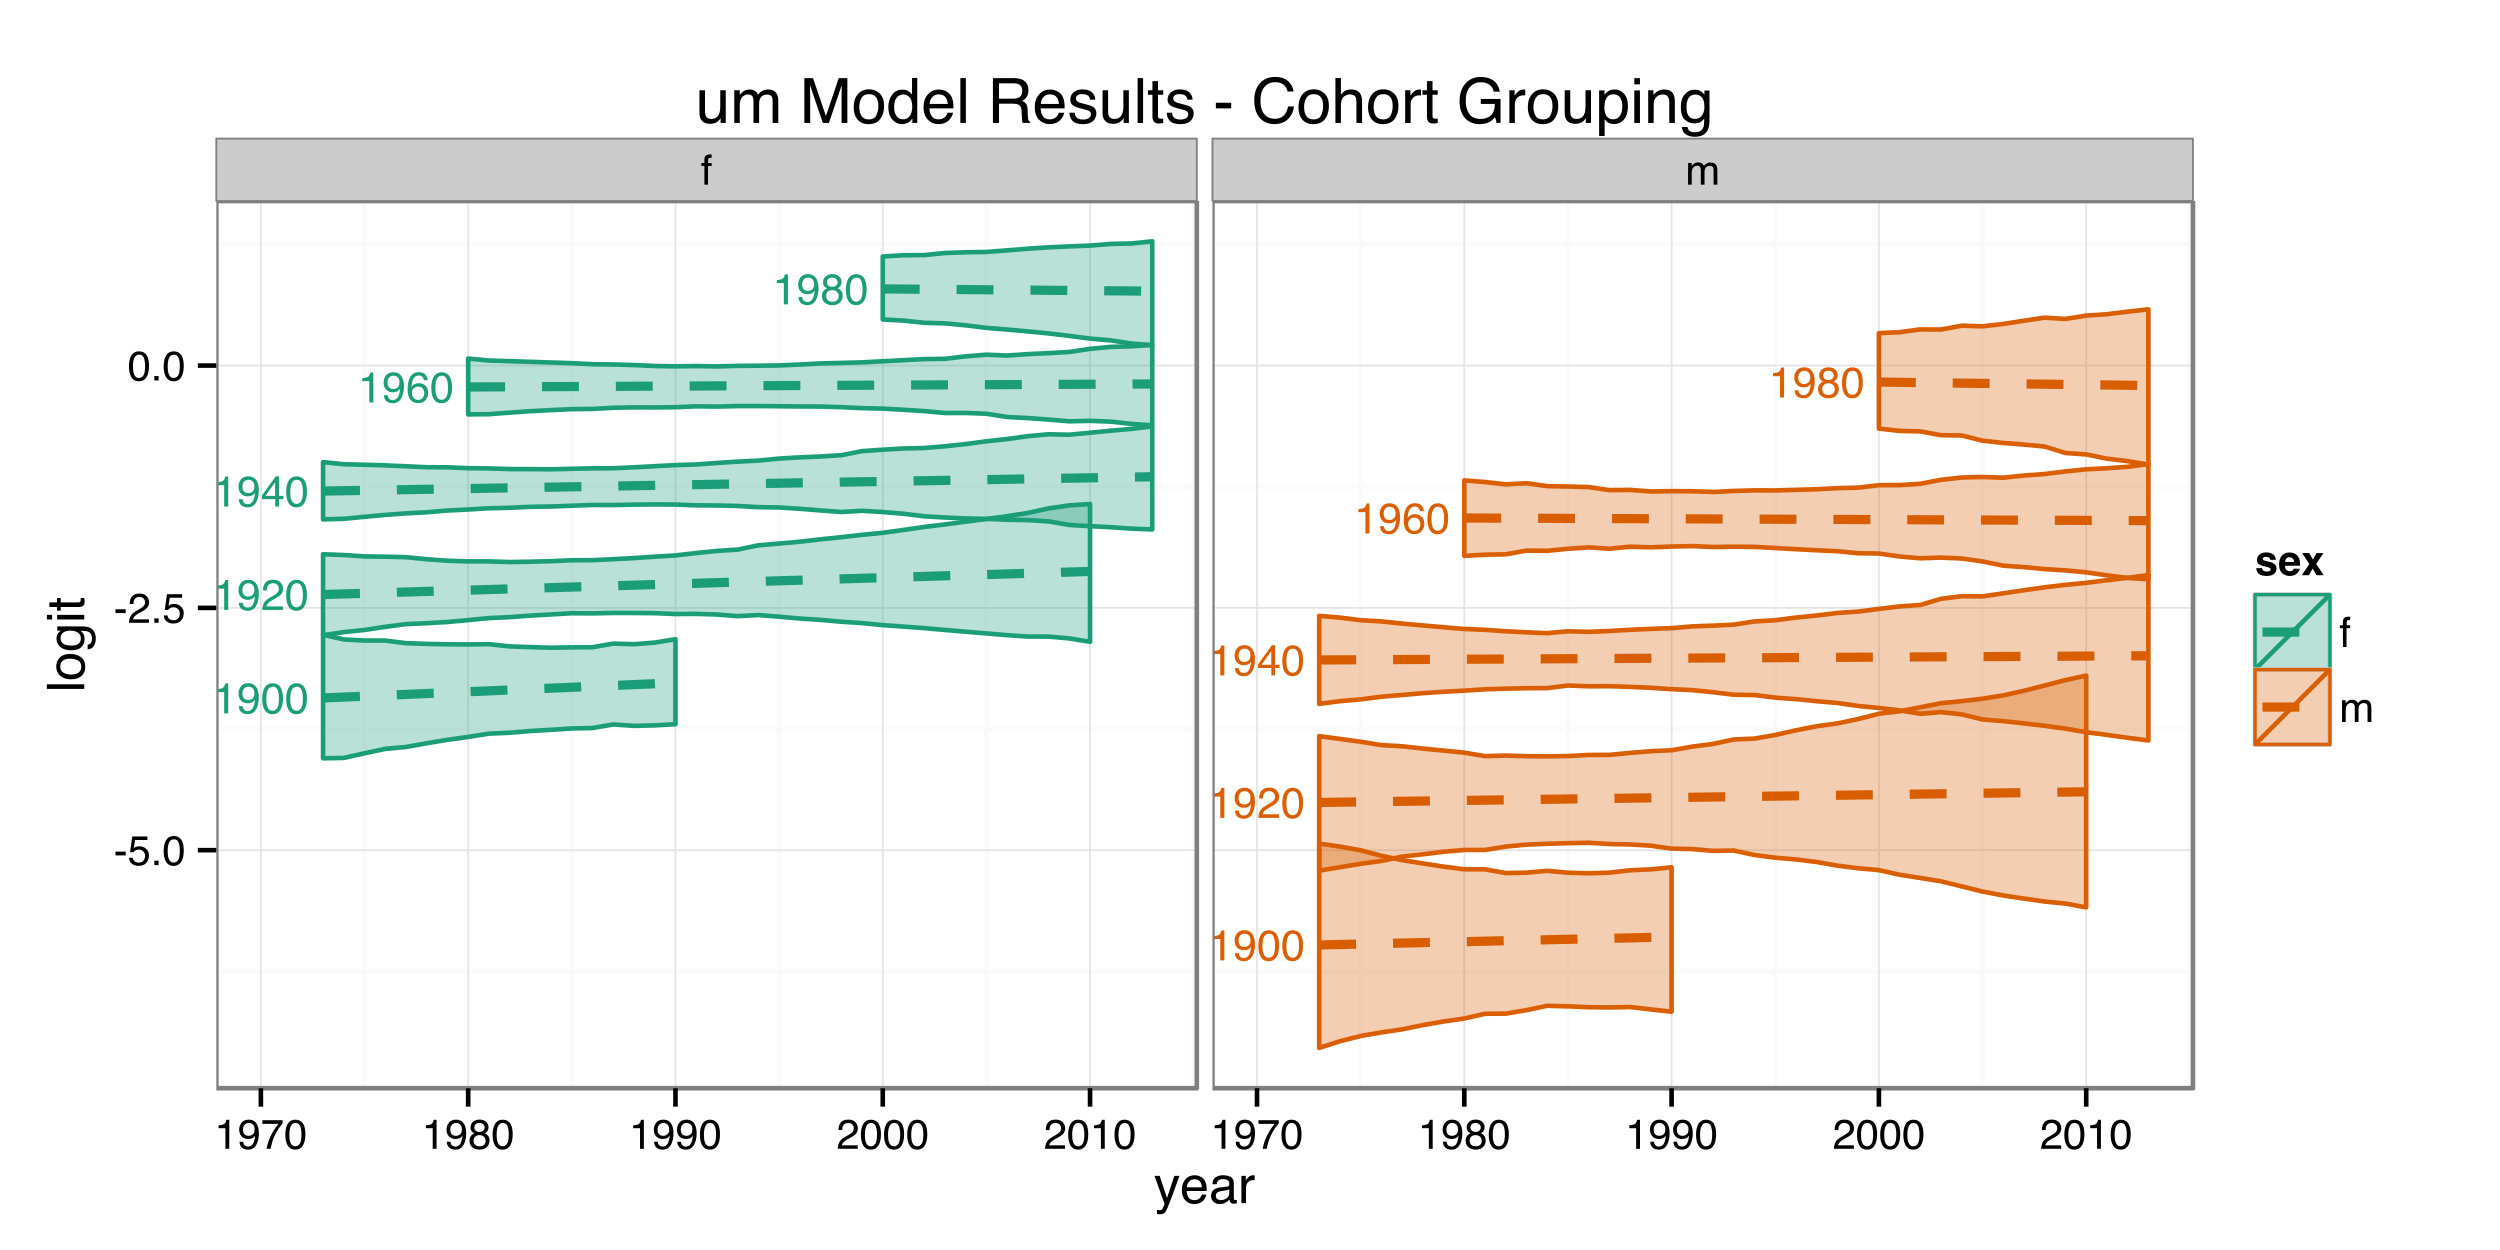 <?xml version="1.0" encoding="UTF-8"?>
<svg xmlns="http://www.w3.org/2000/svg" xmlns:xlink="http://www.w3.org/1999/xlink" width="576pt" height="288pt" viewBox="0 0 576 288" version="1.1">
<defs>
<g>
<symbol overflow="visible" id="glyph0-0">
<path style="stroke:none;" d="M 0.312 0 L 0.312 -7.109 L 5.969 -7.109 L 5.969 0 Z M 5.078 -0.891 L 5.078 -6.219 L 1.219 -6.219 L 1.219 -0.891 Z M 5.078 -0.891 "/>
</symbol>
<symbol overflow="visible" id="glyph0-1">
<path style="stroke:none;" d="M 0.953 -4.906 L 0.953 -5.578 C 1.578 -5.641 2.016 -5.742 2.266 -5.891 C 2.516 -6.035 2.703 -6.375 2.828 -6.906 L 3.516 -6.906 L 3.516 0 L 2.578 0 L 2.578 -4.906 Z M 0.953 -4.906 "/>
</symbol>
<symbol overflow="visible" id="glyph0-2">
<path style="stroke:none;" d="M 1.312 -1.672 C 1.344 -1.191 1.531 -0.859 1.875 -0.672 C 2.051 -0.578 2.25 -0.531 2.469 -0.531 C 2.883 -0.531 3.238 -0.703 3.531 -1.047 C 3.832 -1.398 4.047 -2.109 4.172 -3.172 C 3.973 -2.859 3.727 -2.641 3.438 -2.516 C 3.156 -2.391 2.852 -2.328 2.531 -2.328 C 1.852 -2.328 1.32 -2.535 0.938 -2.953 C 0.551 -3.367 0.359 -3.906 0.359 -4.562 C 0.359 -5.195 0.547 -5.754 0.922 -6.234 C 1.305 -6.711 1.875 -6.953 2.625 -6.953 C 3.633 -6.953 4.332 -6.492 4.719 -5.578 C 4.938 -5.078 5.047 -4.453 5.047 -3.703 C 5.047 -2.848 4.914 -2.094 4.656 -1.438 C 4.238 -0.352 3.523 0.188 2.516 0.188 C 1.828 0.188 1.305 0.008 0.953 -0.344 C 0.609 -0.695 0.438 -1.141 0.438 -1.672 Z M 2.641 -3.094 C 2.984 -3.094 3.297 -3.207 3.578 -3.438 C 3.867 -3.664 4.016 -4.066 4.016 -4.641 C 4.016 -5.148 3.883 -5.531 3.625 -5.781 C 3.375 -6.031 3.051 -6.156 2.656 -6.156 C 2.227 -6.156 1.891 -6.008 1.641 -5.719 C 1.391 -5.438 1.266 -5.055 1.266 -4.578 C 1.266 -4.129 1.375 -3.77 1.594 -3.5 C 1.812 -3.227 2.16 -3.094 2.641 -3.094 Z M 2.641 -3.094 "/>
</symbol>
<symbol overflow="visible" id="glyph0-3">
<path style="stroke:none;" d="M 2.688 -6.938 C 3.582 -6.938 4.227 -6.566 4.625 -5.828 C 4.938 -5.254 5.094 -4.473 5.094 -3.484 C 5.094 -2.535 4.953 -1.754 4.672 -1.141 C 4.266 -0.254 3.598 0.188 2.672 0.188 C 1.836 0.188 1.219 -0.172 0.812 -0.891 C 0.477 -1.492 0.312 -2.305 0.312 -3.328 C 0.312 -4.117 0.41 -4.797 0.609 -5.359 C 0.992 -6.41 1.688 -6.938 2.688 -6.938 Z M 2.672 -0.609 C 3.129 -0.609 3.488 -0.805 3.75 -1.203 C 4.02 -1.609 4.156 -2.352 4.156 -3.438 C 4.156 -4.227 4.055 -4.879 3.859 -5.391 C 3.672 -5.898 3.297 -6.156 2.734 -6.156 C 2.223 -6.156 1.848 -5.91 1.609 -5.422 C 1.367 -4.941 1.25 -4.234 1.25 -3.297 C 1.25 -2.586 1.328 -2.02 1.484 -1.594 C 1.711 -0.938 2.109 -0.609 2.672 -0.609 Z M 2.672 -0.609 "/>
</symbol>
<symbol overflow="visible" id="glyph0-4">
<path style="stroke:none;" d="M 0.312 0 C 0.344 -0.594 0.461 -1.109 0.672 -1.547 C 0.891 -1.992 1.312 -2.398 1.938 -2.766 L 2.875 -3.297 C 3.289 -3.547 3.582 -3.754 3.75 -3.922 C 4.008 -4.191 4.141 -4.5 4.141 -4.844 C 4.141 -5.25 4.02 -5.566 3.781 -5.797 C 3.539 -6.035 3.219 -6.156 2.812 -6.156 C 2.207 -6.156 1.789 -5.93 1.562 -5.484 C 1.445 -5.242 1.379 -4.906 1.359 -4.469 L 0.484 -4.469 C 0.492 -5.07 0.602 -5.566 0.812 -5.953 C 1.188 -6.629 1.852 -6.969 2.812 -6.969 C 3.602 -6.969 4.18 -6.75 4.547 -6.312 C 4.922 -5.883 5.109 -5.41 5.109 -4.891 C 5.109 -4.328 4.91 -3.848 4.516 -3.453 C 4.297 -3.223 3.891 -2.945 3.297 -2.625 L 2.641 -2.25 C 2.328 -2.082 2.078 -1.922 1.891 -1.766 C 1.566 -1.484 1.363 -1.172 1.281 -0.828 L 5.078 -0.828 L 5.078 0 Z M 0.312 0 "/>
</symbol>
<symbol overflow="visible" id="glyph0-5">
<path style="stroke:none;" d="M 3.281 -2.453 L 3.281 -5.594 L 1.062 -2.453 Z M 3.297 0 L 3.297 -1.703 L 0.25 -1.703 L 0.25 -2.547 L 3.438 -6.953 L 4.172 -6.953 L 4.172 -2.453 L 5.188 -2.453 L 5.188 -1.703 L 4.172 -1.703 L 4.172 0 Z M 3.297 0 "/>
</symbol>
<symbol overflow="visible" id="glyph0-6">
<path style="stroke:none;" d="M 2.906 -6.969 C 3.676 -6.969 4.211 -6.766 4.516 -6.359 C 4.828 -5.961 4.984 -5.551 4.984 -5.125 L 4.125 -5.125 C 4.07 -5.395 3.988 -5.609 3.875 -5.766 C 3.664 -6.055 3.348 -6.203 2.922 -6.203 C 2.43 -6.203 2.039 -5.973 1.75 -5.516 C 1.469 -5.066 1.312 -4.426 1.281 -3.594 C 1.477 -3.883 1.727 -4.102 2.031 -4.25 C 2.312 -4.375 2.617 -4.438 2.953 -4.438 C 3.535 -4.438 4.039 -4.25 4.469 -3.875 C 4.906 -3.508 5.125 -2.957 5.125 -2.219 C 5.125 -1.594 4.922 -1.035 4.516 -0.547 C 4.109 -0.066 3.523 0.172 2.766 0.172 C 2.109 0.172 1.547 -0.07 1.078 -0.562 C 0.609 -1.051 0.375 -1.879 0.375 -3.047 C 0.375 -3.91 0.477 -4.641 0.688 -5.234 C 1.094 -6.391 1.832 -6.969 2.906 -6.969 Z M 2.844 -0.594 C 3.301 -0.594 3.641 -0.742 3.859 -1.047 C 4.086 -1.359 4.203 -1.727 4.203 -2.156 C 4.203 -2.508 4.098 -2.844 3.891 -3.156 C 3.691 -3.477 3.328 -3.641 2.797 -3.641 C 2.422 -3.641 2.094 -3.516 1.812 -3.266 C 1.531 -3.023 1.391 -2.656 1.391 -2.156 C 1.391 -1.707 1.516 -1.332 1.766 -1.031 C 2.023 -0.738 2.383 -0.594 2.844 -0.594 Z M 2.844 -0.594 "/>
</symbol>
<symbol overflow="visible" id="glyph0-7">
<path style="stroke:none;" d="M 2.703 -4.031 C 3.086 -4.031 3.383 -4.133 3.594 -4.344 C 3.812 -4.562 3.922 -4.82 3.922 -5.125 C 3.922 -5.383 3.816 -5.617 3.609 -5.828 C 3.398 -6.047 3.086 -6.156 2.672 -6.156 C 2.254 -6.156 1.953 -6.047 1.766 -5.828 C 1.578 -5.617 1.484 -5.367 1.484 -5.078 C 1.484 -4.742 1.602 -4.484 1.844 -4.297 C 2.082 -4.117 2.367 -4.031 2.703 -4.031 Z M 2.75 -0.594 C 3.156 -0.594 3.488 -0.703 3.75 -0.922 C 4.02 -1.141 4.156 -1.469 4.156 -1.906 C 4.156 -2.352 4.016 -2.691 3.734 -2.922 C 3.461 -3.148 3.113 -3.266 2.688 -3.266 C 2.27 -3.266 1.93 -3.145 1.672 -2.906 C 1.41 -2.676 1.281 -2.348 1.281 -1.922 C 1.281 -1.566 1.398 -1.254 1.641 -0.984 C 1.879 -0.723 2.25 -0.594 2.75 -0.594 Z M 1.516 -3.703 C 1.266 -3.797 1.07 -3.914 0.938 -4.062 C 0.688 -4.32 0.562 -4.656 0.562 -5.062 C 0.562 -5.582 0.75 -6.023 1.125 -6.391 C 1.5 -6.766 2.031 -6.953 2.719 -6.953 C 3.383 -6.953 3.906 -6.773 4.281 -6.422 C 4.656 -6.078 4.844 -5.672 4.844 -5.203 C 4.844 -4.766 4.734 -4.414 4.516 -4.156 C 4.398 -4 4.211 -3.848 3.953 -3.703 C 4.234 -3.566 4.457 -3.414 4.625 -3.25 C 4.938 -2.926 5.094 -2.504 5.094 -1.984 C 5.094 -1.379 4.883 -0.863 4.469 -0.438 C 4.062 -0.008 3.484 0.203 2.734 0.203 C 2.055 0.203 1.484 0.02 1.016 -0.344 C 0.547 -0.719 0.312 -1.254 0.312 -1.953 C 0.312 -2.359 0.41 -2.707 0.609 -3 C 0.816 -3.301 1.117 -3.535 1.516 -3.703 Z M 1.516 -3.703 "/>
</symbol>
<symbol overflow="visible" id="glyph1-0">
<path style="stroke:none;" d="M 0.312 0 L 0.312 -6.875 L 5.766 -6.875 L 5.766 0 Z M 4.906 -0.859 L 4.906 -6.016 L 1.172 -6.016 L 1.172 -0.859 Z M 4.906 -0.859 "/>
</symbol>
<symbol overflow="visible" id="glyph1-1">
<path style="stroke:none;" d="M 0.828 -5.781 C 0.836 -6.133 0.898 -6.391 1.016 -6.547 C 1.211 -6.836 1.594 -6.984 2.156 -6.984 C 2.207 -6.984 2.258 -6.977 2.312 -6.969 C 2.375 -6.969 2.438 -6.969 2.5 -6.969 L 2.5 -6.188 C 2.414 -6.195 2.352 -6.203 2.312 -6.203 C 2.281 -6.203 2.242 -6.203 2.203 -6.203 C 1.953 -6.203 1.801 -6.133 1.75 -6 C 1.695 -5.875 1.672 -5.539 1.672 -5 L 2.5 -5 L 2.5 -4.328 L 1.656 -4.328 L 1.656 0 L 0.828 0 L 0.828 -4.328 L 0.125 -4.328 L 0.125 -5 L 0.828 -5 Z M 0.828 -5.781 "/>
</symbol>
<symbol overflow="visible" id="glyph1-2">
<path style="stroke:none;" d="M 0.625 -5.016 L 1.453 -5.016 L 1.453 -4.312 C 1.648 -4.551 1.832 -4.727 2 -4.844 C 2.27 -5.031 2.582 -5.125 2.938 -5.125 C 3.344 -5.125 3.664 -5.023 3.906 -4.828 C 4.039 -4.723 4.164 -4.562 4.281 -4.344 C 4.469 -4.602 4.688 -4.797 4.938 -4.922 C 5.195 -5.055 5.484 -5.125 5.797 -5.125 C 6.473 -5.125 6.93 -4.883 7.172 -4.406 C 7.305 -4.133 7.375 -3.781 7.375 -3.344 L 7.375 0 L 6.5 0 L 6.5 -3.484 C 6.5 -3.816 6.41 -4.047 6.234 -4.172 C 6.066 -4.297 5.863 -4.359 5.625 -4.359 C 5.301 -4.359 5.02 -4.25 4.781 -4.031 C 4.539 -3.812 4.422 -3.441 4.422 -2.922 L 4.422 0 L 3.562 0 L 3.562 -3.281 C 3.562 -3.613 3.52 -3.859 3.438 -4.016 C 3.312 -4.254 3.07 -4.375 2.719 -4.375 C 2.406 -4.375 2.117 -4.25 1.859 -4 C 1.598 -3.75 1.469 -3.301 1.469 -2.656 L 1.469 0 L 0.625 0 Z M 0.625 -5.016 "/>
</symbol>
<symbol overflow="visible" id="glyph1-3">
<path style="stroke:none;" d="M 0.391 -3.109 L 2.75 -3.109 L 2.75 -2.234 L 0.391 -2.234 Z M 0.391 -3.109 "/>
</symbol>
<symbol overflow="visible" id="glyph1-4">
<path style="stroke:none;" d="M 1.188 -1.703 C 1.238 -1.223 1.461 -0.895 1.859 -0.719 C 2.055 -0.625 2.285 -0.578 2.547 -0.578 C 3.047 -0.578 3.414 -0.734 3.656 -1.047 C 3.895 -1.367 4.016 -1.723 4.016 -2.109 C 4.016 -2.578 3.867 -2.938 3.578 -3.188 C 3.297 -3.445 2.957 -3.578 2.562 -3.578 C 2.27 -3.578 2.02 -3.52 1.812 -3.406 C 1.602 -3.289 1.426 -3.133 1.281 -2.938 L 0.547 -2.984 L 1.062 -6.594 L 4.547 -6.594 L 4.547 -5.781 L 1.703 -5.781 L 1.406 -3.922 C 1.562 -4.035 1.711 -4.125 1.859 -4.188 C 2.109 -4.289 2.395 -4.344 2.719 -4.344 C 3.332 -4.344 3.852 -4.141 4.281 -3.734 C 4.707 -3.336 4.922 -2.836 4.922 -2.234 C 4.922 -1.598 4.723 -1.035 4.328 -0.547 C 3.941 -0.066 3.32 0.172 2.469 0.172 C 1.914 0.172 1.43 0.02 1.016 -0.281 C 0.598 -0.594 0.363 -1.066 0.312 -1.703 Z M 1.188 -1.703 "/>
</symbol>
<symbol overflow="visible" id="glyph1-5">
<path style="stroke:none;" d="M 0.812 -1.016 L 1.797 -1.016 L 1.797 0 L 0.812 0 Z M 0.812 -1.016 "/>
</symbol>
<symbol overflow="visible" id="glyph1-6">
<path style="stroke:none;" d="M 2.594 -6.703 C 3.457 -6.703 4.086 -6.348 4.484 -5.641 C 4.773 -5.086 4.922 -4.328 4.922 -3.359 C 4.922 -2.453 4.785 -1.695 4.516 -1.094 C 4.129 -0.238 3.488 0.188 2.594 0.188 C 1.781 0.188 1.18 -0.16 0.797 -0.859 C 0.461 -1.453 0.297 -2.238 0.297 -3.219 C 0.297 -3.977 0.395 -4.633 0.594 -5.188 C 0.957 -6.195 1.625 -6.703 2.594 -6.703 Z M 2.578 -0.578 C 3.016 -0.578 3.363 -0.77 3.625 -1.156 C 3.883 -1.551 4.016 -2.273 4.016 -3.328 C 4.016 -4.086 3.922 -4.711 3.734 -5.203 C 3.547 -5.703 3.18 -5.953 2.641 -5.953 C 2.148 -5.953 1.789 -5.719 1.562 -5.25 C 1.332 -4.781 1.219 -4.094 1.219 -3.188 C 1.219 -2.5 1.289 -1.945 1.438 -1.531 C 1.656 -0.895 2.035 -0.578 2.578 -0.578 Z M 2.578 -0.578 "/>
</symbol>
<symbol overflow="visible" id="glyph1-7">
<path style="stroke:none;" d="M 0.297 0 C 0.328 -0.57 0.445 -1.07 0.656 -1.5 C 0.863 -1.938 1.27 -2.328 1.875 -2.672 L 2.766 -3.188 C 3.172 -3.426 3.457 -3.629 3.625 -3.797 C 3.875 -4.055 4 -4.352 4 -4.688 C 4 -5.07 3.879 -5.379 3.641 -5.609 C 3.41 -5.836 3.102 -5.953 2.719 -5.953 C 2.133 -5.953 1.734 -5.734 1.516 -5.297 C 1.398 -5.066 1.336 -4.742 1.328 -4.328 L 0.469 -4.328 C 0.477 -4.91 0.582 -5.383 0.781 -5.75 C 1.145 -6.406 1.789 -6.734 2.719 -6.734 C 3.488 -6.734 4.051 -6.523 4.406 -6.109 C 4.758 -5.691 4.938 -5.227 4.938 -4.719 C 4.938 -4.188 4.75 -3.727 4.375 -3.344 C 4.156 -3.125 3.758 -2.852 3.188 -2.531 L 2.547 -2.188 C 2.242 -2.02 2.004 -1.859 1.828 -1.703 C 1.516 -1.43 1.316 -1.129 1.234 -0.797 L 4.906 -0.797 L 4.906 0 Z M 0.297 0 "/>
</symbol>
<symbol overflow="visible" id="glyph1-8">
<path style="stroke:none;" d="M 0.922 -4.75 L 0.922 -5.391 C 1.523 -5.453 1.945 -5.551 2.188 -5.688 C 2.426 -5.832 2.609 -6.164 2.734 -6.688 L 3.391 -6.688 L 3.391 0 L 2.5 0 L 2.5 -4.75 Z M 0.922 -4.75 "/>
</symbol>
<symbol overflow="visible" id="glyph1-9">
<path style="stroke:none;" d="M 1.281 -1.625 C 1.301 -1.156 1.477 -0.832 1.812 -0.656 C 1.988 -0.562 2.18 -0.516 2.391 -0.516 C 2.797 -0.516 3.141 -0.68 3.422 -1.016 C 3.703 -1.348 3.906 -2.031 4.031 -3.062 C 3.844 -2.77 3.609 -2.562 3.328 -2.438 C 3.055 -2.32 2.758 -2.266 2.438 -2.266 C 1.789 -2.266 1.281 -2.461 0.906 -2.859 C 0.531 -3.266 0.344 -3.785 0.344 -4.422 C 0.344 -5.023 0.523 -5.555 0.891 -6.016 C 1.266 -6.484 1.816 -6.719 2.547 -6.719 C 3.523 -6.719 4.195 -6.273 4.562 -5.391 C 4.77 -4.91 4.875 -4.305 4.875 -3.578 C 4.875 -2.754 4.75 -2.023 4.5 -1.391 C 4.094 -0.336 3.398 0.188 2.422 0.188 C 1.766 0.188 1.266 0.016 0.922 -0.328 C 0.586 -0.672 0.422 -1.102 0.422 -1.625 Z M 2.547 -3 C 2.879 -3 3.188 -3.109 3.469 -3.328 C 3.75 -3.547 3.891 -3.93 3.891 -4.484 C 3.891 -4.973 3.766 -5.336 3.516 -5.578 C 3.266 -5.828 2.945 -5.953 2.562 -5.953 C 2.145 -5.953 1.816 -5.812 1.578 -5.531 C 1.336 -5.258 1.219 -4.891 1.219 -4.422 C 1.219 -3.984 1.32 -3.633 1.531 -3.375 C 1.75 -3.125 2.086 -3 2.547 -3 Z M 2.547 -3 "/>
</symbol>
<symbol overflow="visible" id="glyph1-10">
<path style="stroke:none;" d="M 5.016 -6.594 L 5.016 -5.859 C 4.797 -5.648 4.508 -5.285 4.156 -4.766 C 3.801 -4.242 3.484 -3.688 3.203 -3.094 C 2.93 -2.508 2.727 -1.977 2.594 -1.5 C 2.5 -1.188 2.379 -0.688 2.234 0 L 1.312 0 C 1.52 -1.281 1.988 -2.555 2.719 -3.828 C 3.145 -4.566 3.594 -5.207 4.062 -5.75 L 0.344 -5.75 L 0.344 -6.594 Z M 5.016 -6.594 "/>
</symbol>
<symbol overflow="visible" id="glyph1-11">
<path style="stroke:none;" d="M 2.609 -3.891 C 2.984 -3.891 3.273 -3.992 3.484 -4.203 C 3.691 -4.41 3.797 -4.66 3.797 -4.953 C 3.797 -5.203 3.691 -5.43 3.484 -5.641 C 3.285 -5.848 2.984 -5.953 2.578 -5.953 C 2.172 -5.953 1.875 -5.848 1.688 -5.641 C 1.508 -5.43 1.422 -5.188 1.422 -4.906 C 1.422 -4.594 1.535 -4.344 1.766 -4.156 C 2.004 -3.977 2.285 -3.891 2.609 -3.891 Z M 2.656 -0.578 C 3.051 -0.578 3.375 -0.68 3.625 -0.891 C 3.883 -1.098 4.016 -1.414 4.016 -1.844 C 4.016 -2.27 3.879 -2.594 3.609 -2.812 C 3.348 -3.039 3.008 -3.156 2.594 -3.156 C 2.195 -3.156 1.867 -3.039 1.609 -2.812 C 1.359 -2.582 1.234 -2.266 1.234 -1.859 C 1.234 -1.516 1.348 -1.211 1.578 -0.953 C 1.816 -0.703 2.176 -0.578 2.656 -0.578 Z M 1.469 -3.578 C 1.227 -3.672 1.039 -3.785 0.906 -3.922 C 0.664 -4.172 0.547 -4.5 0.547 -4.906 C 0.547 -5.406 0.723 -5.832 1.078 -6.188 C 1.441 -6.551 1.957 -6.734 2.625 -6.734 C 3.27 -6.734 3.773 -6.562 4.141 -6.219 C 4.504 -5.875 4.688 -5.477 4.688 -5.031 C 4.688 -4.613 4.582 -4.273 4.375 -4.016 C 4.25 -3.867 4.062 -3.723 3.812 -3.578 C 4.094 -3.453 4.312 -3.305 4.469 -3.141 C 4.77 -2.828 4.922 -2.422 4.922 -1.922 C 4.922 -1.336 4.723 -0.836 4.328 -0.422 C 3.93 -0.016 3.367 0.188 2.641 0.188 C 1.984 0.188 1.43 0.008 0.984 -0.344 C 0.535 -0.695 0.312 -1.211 0.312 -1.891 C 0.312 -2.285 0.406 -2.625 0.594 -2.906 C 0.789 -3.195 1.082 -3.422 1.469 -3.578 Z M 1.469 -3.578 "/>
</symbol>
<symbol overflow="visible" id="glyph2-0">
<path style="stroke:none;" d="M 0.391 0 L 0.391 -8.609 L 7.219 -8.609 L 7.219 0 Z M 6.141 -1.078 L 6.141 -7.531 L 1.469 -7.531 L 1.469 -1.078 Z M 6.141 -1.078 "/>
</symbol>
<symbol overflow="visible" id="glyph2-1">
<path style="stroke:none;" d="M 4.688 -6.281 L 5.859 -6.281 C 5.711 -5.875 5.383 -4.953 4.875 -3.516 C 4.488 -2.441 4.164 -1.566 3.906 -0.891 C 3.301 0.711 2.875 1.691 2.625 2.047 C 2.375 2.398 1.941 2.578 1.328 2.578 C 1.18 2.578 1.066 2.566 0.984 2.547 C 0.91 2.535 0.812 2.516 0.688 2.484 L 0.688 1.531 C 0.875 1.582 1.008 1.613 1.094 1.625 C 1.176 1.633 1.25 1.641 1.312 1.641 C 1.5 1.641 1.641 1.609 1.734 1.547 C 1.828 1.484 1.906 1.406 1.969 1.312 C 1.988 1.281 2.055 1.117 2.172 0.828 C 2.297 0.535 2.383 0.32 2.438 0.188 L 0.125 -6.281 L 1.312 -6.281 L 3 -1.172 Z M 3 -6.422 Z M 3 -6.422 "/>
</symbol>
<symbol overflow="visible" id="glyph2-2">
<path style="stroke:none;" d="M 3.391 -6.422 C 3.836 -6.422 4.27 -6.316 4.688 -6.109 C 5.102 -5.898 5.422 -5.629 5.641 -5.297 C 5.848 -4.973 5.988 -4.602 6.062 -4.188 C 6.125 -3.895 6.156 -3.43 6.156 -2.797 L 1.547 -2.797 C 1.566 -2.16 1.719 -1.648 2 -1.266 C 2.281 -0.879 2.719 -0.688 3.312 -0.688 C 3.863 -0.688 4.301 -0.867 4.625 -1.234 C 4.812 -1.441 4.945 -1.688 5.031 -1.969 L 6.062 -1.969 C 6.039 -1.738 5.953 -1.484 5.797 -1.203 C 5.641 -0.922 5.469 -0.688 5.281 -0.5 C 4.957 -0.188 4.555 0.02 4.078 0.125 C 3.828 0.188 3.539 0.219 3.219 0.219 C 2.438 0.219 1.773 -0.062 1.234 -0.625 C 0.691 -1.195 0.422 -1.992 0.422 -3.016 C 0.422 -4.023 0.691 -4.844 1.234 -5.469 C 1.785 -6.102 2.504 -6.422 3.391 -6.422 Z M 5.062 -3.641 C 5.02 -4.098 4.922 -4.461 4.766 -4.734 C 4.484 -5.242 4.004 -5.5 3.328 -5.5 C 2.836 -5.5 2.426 -5.32 2.094 -4.969 C 1.77 -4.625 1.598 -4.18 1.578 -3.641 Z M 3.281 -6.422 Z M 3.281 -6.422 "/>
</symbol>
<symbol overflow="visible" id="glyph2-3">
<path style="stroke:none;" d="M 1.578 -1.672 C 1.578 -1.367 1.688 -1.129 1.906 -0.953 C 2.133 -0.773 2.398 -0.688 2.703 -0.688 C 3.078 -0.688 3.438 -0.77 3.781 -0.938 C 4.375 -1.227 4.672 -1.695 4.672 -2.344 L 4.672 -3.188 C 4.535 -3.113 4.363 -3.047 4.156 -2.984 C 3.957 -2.93 3.758 -2.895 3.562 -2.875 L 2.938 -2.797 C 2.551 -2.742 2.258 -2.66 2.062 -2.547 C 1.738 -2.367 1.578 -2.078 1.578 -1.672 Z M 4.141 -3.797 C 4.379 -3.828 4.539 -3.93 4.625 -4.109 C 4.664 -4.203 4.688 -4.336 4.688 -4.516 C 4.688 -4.867 4.555 -5.125 4.297 -5.281 C 4.047 -5.445 3.688 -5.531 3.219 -5.531 C 2.664 -5.531 2.273 -5.383 2.047 -5.094 C 1.91 -4.926 1.82 -4.68 1.781 -4.359 L 0.797 -4.359 C 0.816 -5.129 1.066 -5.664 1.547 -5.969 C 2.035 -6.27 2.598 -6.422 3.234 -6.422 C 3.973 -6.422 4.57 -6.281 5.031 -6 C 5.488 -5.719 5.719 -5.281 5.719 -4.688 L 5.719 -1.078 C 5.719 -0.973 5.738 -0.883 5.781 -0.812 C 5.832 -0.75 5.93 -0.719 6.078 -0.719 C 6.117 -0.719 6.164 -0.719 6.219 -0.719 C 6.281 -0.727 6.348 -0.738 6.422 -0.75 L 6.422 0.031 C 6.254 0.07 6.125 0.098 6.031 0.109 C 5.945 0.129 5.832 0.141 5.688 0.141 C 5.32 0.141 5.062 0.008 4.906 -0.25 C 4.812 -0.383 4.75 -0.578 4.719 -0.828 C 4.5 -0.547 4.188 -0.301 3.781 -0.094 C 3.383 0.113 2.945 0.219 2.469 0.219 C 1.883 0.219 1.406 0.039 1.031 -0.312 C 0.664 -0.664 0.484 -1.109 0.484 -1.641 C 0.484 -2.223 0.664 -2.676 1.031 -3 C 1.395 -3.32 1.867 -3.52 2.453 -3.594 Z M 3.266 -6.422 Z M 3.266 -6.422 "/>
</symbol>
<symbol overflow="visible" id="glyph2-4">
<path style="stroke:none;" d="M 0.797 -6.281 L 1.812 -6.281 L 1.812 -5.188 C 1.883 -5.406 2.082 -5.664 2.406 -5.969 C 2.727 -6.27 3.098 -6.422 3.516 -6.422 C 3.535 -6.422 3.566 -6.414 3.609 -6.406 C 3.66 -6.406 3.742 -6.398 3.859 -6.391 L 3.859 -5.281 C 3.797 -5.289 3.738 -5.297 3.688 -5.297 C 3.633 -5.297 3.578 -5.297 3.516 -5.297 C 2.984 -5.297 2.57 -5.125 2.281 -4.781 C 2 -4.445 1.859 -4.055 1.859 -3.609 L 1.859 0 L 0.797 0 Z M 0.797 -6.281 "/>
</symbol>
<symbol overflow="visible" id="glyph3-0">
<path style="stroke:none;" d="M 0 -0.391 L -8.609 -0.391 L -8.609 -7.219 L 0 -7.219 Z M -1.078 -6.141 L -7.531 -6.141 L -7.531 -1.469 L -1.078 -1.469 Z M -1.078 -6.141 "/>
</symbol>
<symbol overflow="visible" id="glyph3-1">
<path style="stroke:none;" d="M -8.609 -0.797 L -8.609 -1.859 L 0 -1.859 L 0 -0.797 Z M -8.609 -0.797 "/>
</symbol>
<symbol overflow="visible" id="glyph3-2">
<path style="stroke:none;" d="M -0.688 -3.266 C -0.688 -3.961 -0.945 -4.441 -1.469 -4.703 C -2 -4.961 -2.586 -5.094 -3.234 -5.094 C -3.828 -5.094 -4.305 -5 -4.672 -4.812 C -5.242 -4.508 -5.531 -4 -5.531 -3.281 C -5.531 -2.633 -5.285 -2.164 -4.797 -1.875 C -4.305 -1.582 -3.711 -1.438 -3.016 -1.438 C -2.348 -1.438 -1.789 -1.582 -1.344 -1.875 C -0.906 -2.164 -0.688 -2.629 -0.688 -3.266 Z M -6.453 -3.312 C -6.453 -4.113 -6.18 -4.789 -5.641 -5.344 C -5.109 -5.906 -4.316 -6.188 -3.266 -6.188 C -2.254 -6.188 -1.414 -5.941 -0.75 -5.453 C -0.094 -4.961 0.234 -4.203 0.234 -3.172 C 0.234 -2.305 -0.055 -1.617 -0.641 -1.109 C -1.234 -0.598 -2.02 -0.344 -3 -0.344 C -4.051 -0.344 -4.891 -0.609 -5.516 -1.141 C -6.141 -1.68 -6.453 -2.406 -6.453 -3.312 Z M -6.422 -3.266 Z M -6.422 -3.266 "/>
</symbol>
<symbol overflow="visible" id="glyph3-3">
<path style="stroke:none;" d="M -6.391 -2.984 C -6.391 -3.484 -6.27 -3.914 -6.031 -4.281 C -5.883 -4.477 -5.68 -4.68 -5.422 -4.891 L -6.219 -4.891 L -6.219 -5.859 L -0.516 -5.859 C 0.285 -5.859 0.914 -5.742 1.375 -5.516 C 2.227 -5.078 2.656 -4.25 2.656 -3.031 C 2.656 -2.352 2.504 -1.785 2.203 -1.328 C 1.898 -0.867 1.426 -0.609 0.781 -0.547 L 0.781 -1.625 C 1.062 -1.676 1.281 -1.773 1.438 -1.922 C 1.664 -2.16 1.781 -2.535 1.781 -3.047 C 1.781 -3.859 1.492 -4.391 0.922 -4.641 C 0.586 -4.785 -0.008 -4.852 -0.875 -4.844 C -0.551 -4.633 -0.312 -4.379 -0.156 -4.078 C 0 -3.785 0.078 -3.395 0.078 -2.906 C 0.078 -2.227 -0.16 -1.633 -0.641 -1.125 C -1.129 -0.613 -1.93 -0.359 -3.047 -0.359 C -4.098 -0.359 -4.914 -0.613 -5.5 -1.125 C -6.094 -1.645 -6.391 -2.266 -6.391 -2.984 Z M -3.172 -4.891 C -3.941 -4.891 -4.516 -4.727 -4.891 -4.406 C -5.266 -4.082 -5.453 -3.676 -5.453 -3.188 C -5.453 -2.438 -5.102 -1.926 -4.406 -1.656 C -4.039 -1.508 -3.555 -1.438 -2.953 -1.438 C -2.242 -1.438 -1.703 -1.578 -1.328 -1.859 C -0.961 -2.148 -0.781 -2.539 -0.781 -3.031 C -0.781 -3.789 -1.125 -4.32 -1.812 -4.625 C -2.195 -4.801 -2.648 -4.891 -3.172 -4.891 Z M -6.422 -3.109 Z M -6.422 -3.109 "/>
</symbol>
<symbol overflow="visible" id="glyph3-4">
<path style="stroke:none;" d="M -6.25 -0.781 L -6.25 -1.844 L 0 -1.844 L 0 -0.781 Z M -8.609 -0.781 L -8.609 -1.844 L -7.406 -1.844 L -7.406 -0.781 Z M -8.609 -0.781 "/>
</symbol>
<symbol overflow="visible" id="glyph3-5">
<path style="stroke:none;" d="M -8.031 -0.984 L -8.031 -2.047 L -6.281 -2.047 L -6.281 -3.047 L -5.422 -3.047 L -5.422 -2.047 L -1.312 -2.047 C -1.094 -2.047 -0.945 -2.125 -0.875 -2.281 C -0.832 -2.352 -0.812 -2.488 -0.812 -2.688 C -0.812 -2.738 -0.812 -2.789 -0.812 -2.844 C -0.82 -2.906 -0.828 -2.973 -0.828 -3.047 L 0 -3.047 C 0.031 -2.93 0.051 -2.805 0.062 -2.672 C 0.082 -2.547 0.094 -2.406 0.094 -2.25 C 0.094 -1.758 -0.031 -1.426 -0.281 -1.25 C -0.531 -1.07 -0.859 -0.984 -1.266 -0.984 L -5.422 -0.984 L -5.422 -0.141 L -6.281 -0.141 L -6.281 -0.984 Z M -8.031 -0.984 "/>
</symbol>
<symbol overflow="visible" id="glyph4-0">
<path style="stroke:none;" d="M 0.719 0 L 0.719 -6.906 L 6.281 -6.906 L 6.281 0 Z M 5.422 -0.859 L 5.422 -6.047 L 1.578 -6.047 L 1.578 -0.859 Z M 5.422 -0.859 "/>
</symbol>
<symbol overflow="visible" id="glyph4-1">
<path style="stroke:none;" d="M 1.656 -1.625 C 1.688 -1.395 1.75 -1.227 1.844 -1.125 C 2.008 -0.945 2.316 -0.859 2.766 -0.859 C 3.023 -0.859 3.234 -0.895 3.391 -0.969 C 3.547 -1.051 3.625 -1.172 3.625 -1.328 C 3.625 -1.473 3.562 -1.586 3.438 -1.672 C 3.312 -1.742 2.848 -1.879 2.047 -2.078 C 1.461 -2.211 1.051 -2.391 0.812 -2.609 C 0.582 -2.816 0.469 -3.125 0.469 -3.531 C 0.469 -4 0.648 -4.398 1.016 -4.734 C 1.391 -5.078 1.91 -5.25 2.578 -5.25 C 3.211 -5.25 3.727 -5.117 4.125 -4.859 C 4.531 -4.609 4.766 -4.172 4.828 -3.547 L 3.5 -3.547 C 3.477 -3.723 3.426 -3.859 3.344 -3.953 C 3.195 -4.141 2.945 -4.234 2.594 -4.234 C 2.312 -4.234 2.109 -4.188 1.984 -4.094 C 1.859 -4 1.797 -3.895 1.797 -3.781 C 1.797 -3.625 1.859 -3.508 1.984 -3.438 C 2.117 -3.363 2.582 -3.242 3.375 -3.078 C 3.906 -2.953 4.305 -2.758 4.578 -2.5 C 4.836 -2.25 4.969 -1.93 4.969 -1.547 C 4.969 -1.035 4.781 -0.617 4.406 -0.297 C 4.031 0.016 3.445 0.172 2.656 0.172 C 1.852 0.172 1.258 0.004 0.875 -0.328 C 0.5 -0.672 0.312 -1.102 0.312 -1.625 Z M 2.688 -5.234 Z M 2.688 -5.234 "/>
</symbol>
<symbol overflow="visible" id="glyph4-2">
<path style="stroke:none;" d="M 2.641 -4.141 C 2.328 -4.141 2.082 -4.039 1.906 -3.844 C 1.738 -3.656 1.633 -3.395 1.594 -3.062 L 3.672 -3.062 C 3.648 -3.414 3.539 -3.68 3.344 -3.859 C 3.156 -4.047 2.922 -4.141 2.641 -4.141 Z M 2.641 -5.234 C 3.066 -5.234 3.445 -5.156 3.781 -5 C 4.125 -4.844 4.406 -4.594 4.625 -4.25 C 4.82 -3.945 4.953 -3.594 5.016 -3.188 C 5.047 -2.957 5.062 -2.625 5.062 -2.188 L 1.562 -2.188 C 1.582 -1.676 1.742 -1.316 2.047 -1.109 C 2.234 -0.973 2.457 -0.906 2.719 -0.906 C 2.988 -0.906 3.207 -0.984 3.375 -1.141 C 3.469 -1.234 3.551 -1.352 3.625 -1.5 L 5 -1.5 C 4.957 -1.195 4.797 -0.891 4.516 -0.578 C 4.078 -0.078 3.469 0.172 2.688 0.172 C 2.031 0.172 1.453 -0.035 0.953 -0.453 C 0.461 -0.879 0.219 -1.562 0.219 -2.5 C 0.219 -3.383 0.441 -4.062 0.891 -4.531 C 1.336 -5 1.922 -5.234 2.641 -5.234 Z M 2.734 -5.234 Z M 2.734 -5.234 "/>
</symbol>
<symbol overflow="visible" id="glyph4-3">
<path style="stroke:none;" d="M 0.125 0 L 1.859 -2.578 L 0.203 -5.094 L 1.828 -5.094 L 2.688 -3.609 L 3.516 -5.094 L 5.109 -5.094 L 3.422 -2.609 L 5.172 0 L 3.516 0 L 2.625 -1.531 L 1.75 0 Z M 0.125 0 "/>
</symbol>
<symbol overflow="visible" id="glyph5-0">
<path style="stroke:none;" d="M 0.469 0 L 0.469 -10.328 L 8.672 -10.328 L 8.672 0 Z M 7.375 -1.297 L 7.375 -9.047 L 1.766 -9.047 L 1.766 -1.297 Z M 7.375 -1.297 "/>
</symbol>
<symbol overflow="visible" id="glyph5-1">
<path style="stroke:none;" d="M 2.188 -7.531 L 2.188 -2.531 C 2.188 -2.145 2.25 -1.832 2.375 -1.594 C 2.602 -1.145 3.023 -0.922 3.641 -0.922 C 4.516 -0.922 5.113 -1.312 5.438 -2.094 C 5.613 -2.52 5.703 -3.098 5.703 -3.828 L 5.703 -7.531 L 6.969 -7.531 L 6.969 0 L 5.766 0 L 5.781 -1.109 C 5.613 -0.828 5.41 -0.586 5.172 -0.391 C 4.691 0.004 4.102 0.203 3.406 0.203 C 2.332 0.203 1.602 -0.156 1.219 -0.875 C 1.008 -1.258 0.906 -1.77 0.906 -2.406 L 0.906 -7.531 Z M 3.938 -7.719 Z M 3.938 -7.719 "/>
</symbol>
<symbol overflow="visible" id="glyph5-2">
<path style="stroke:none;" d="M 0.922 -7.531 L 2.188 -7.531 L 2.188 -6.469 C 2.477 -6.832 2.75 -7.102 3 -7.281 C 3.414 -7.562 3.891 -7.703 4.422 -7.703 C 5.016 -7.703 5.492 -7.555 5.859 -7.266 C 6.066 -7.086 6.254 -6.836 6.422 -6.516 C 6.703 -6.922 7.031 -7.219 7.406 -7.406 C 7.789 -7.602 8.223 -7.703 8.703 -7.703 C 9.711 -7.703 10.398 -7.336 10.766 -6.609 C 10.961 -6.211 11.062 -5.68 11.062 -5.016 L 11.062 0 L 9.75 0 L 9.75 -5.234 C 9.75 -5.734 9.625 -6.078 9.375 -6.266 C 9.125 -6.453 8.816 -6.547 8.453 -6.547 C 7.953 -6.547 7.523 -6.379 7.172 -6.047 C 6.816 -5.711 6.641 -5.156 6.641 -4.375 L 6.641 0 L 5.344 0 L 5.344 -4.922 C 5.344 -5.43 5.281 -5.801 5.156 -6.031 C 4.969 -6.383 4.613 -6.562 4.094 -6.562 C 3.613 -6.562 3.176 -6.375 2.781 -6 C 2.383 -5.633 2.188 -4.969 2.188 -4 L 2.188 0 L 0.922 0 Z M 0.922 -7.531 "/>
</symbol>
<symbol overflow="visible" id="glyph5-3">
<path style="stroke:none;" d=""/>
</symbol>
<symbol overflow="visible" id="glyph5-4">
<path style="stroke:none;" d="M 1.062 -10.328 L 3.062 -10.328 L 6.031 -1.594 L 8.984 -10.328 L 10.969 -10.328 L 10.969 0 L 9.641 0 L 9.641 -6.094 C 9.641 -6.312 9.645 -6.66 9.656 -7.141 C 9.664 -7.629 9.672 -8.156 9.672 -8.719 L 6.719 0 L 5.328 0 L 2.359 -8.719 L 2.359 -8.406 C 2.359 -8.145 2.363 -7.754 2.375 -7.234 C 2.395 -6.723 2.406 -6.344 2.406 -6.094 L 2.406 0 L 1.062 0 Z M 1.062 -10.328 "/>
</symbol>
<symbol overflow="visible" id="glyph5-5">
<path style="stroke:none;" d="M 3.922 -0.812 C 4.754 -0.812 5.328 -1.129 5.641 -1.766 C 5.953 -2.398 6.109 -3.109 6.109 -3.891 C 6.109 -4.586 6 -5.16 5.781 -5.609 C 5.414 -6.297 4.801 -6.641 3.938 -6.641 C 3.156 -6.641 2.586 -6.344 2.234 -5.75 C 1.891 -5.164 1.719 -4.457 1.719 -3.625 C 1.719 -2.82 1.891 -2.148 2.234 -1.609 C 2.586 -1.078 3.148 -0.812 3.922 -0.812 Z M 3.969 -7.75 C 4.938 -7.75 5.754 -7.426 6.422 -6.781 C 7.098 -6.133 7.438 -5.18 7.438 -3.922 C 7.438 -2.711 7.141 -1.707 6.547 -0.906 C 5.953 -0.113 5.035 0.281 3.797 0.281 C 2.766 0.281 1.941 -0.066 1.328 -0.766 C 0.723 -1.473 0.422 -2.422 0.422 -3.609 C 0.422 -4.867 0.738 -5.875 1.375 -6.625 C 2.02 -7.375 2.883 -7.75 3.969 -7.75 Z M 3.922 -7.719 Z M 3.922 -7.719 "/>
</symbol>
<symbol overflow="visible" id="glyph5-6">
<path style="stroke:none;" d="M 1.734 -3.672 C 1.734 -2.867 1.898 -2.195 2.234 -1.656 C 2.578 -1.113 3.129 -0.844 3.891 -0.844 C 4.473 -0.844 4.953 -1.094 5.328 -1.594 C 5.711 -2.094 5.906 -2.816 5.906 -3.766 C 5.906 -4.711 5.707 -5.414 5.312 -5.875 C 4.926 -6.332 4.445 -6.562 3.875 -6.562 C 3.238 -6.562 2.723 -6.316 2.328 -5.828 C 1.93 -5.336 1.734 -4.617 1.734 -3.672 Z M 3.641 -7.672 C 4.211 -7.672 4.691 -7.547 5.078 -7.297 C 5.305 -7.16 5.566 -6.914 5.859 -6.562 L 5.859 -10.375 L 7.062 -10.375 L 7.062 0 L 5.938 0 L 5.938 -1.047 C 5.633 -0.586 5.281 -0.254 4.875 -0.047 C 4.477 0.16 4.02 0.266 3.5 0.266 C 2.656 0.266 1.926 -0.082 1.312 -0.781 C 0.695 -1.488 0.391 -2.43 0.391 -3.609 C 0.391 -4.703 0.672 -5.648 1.234 -6.453 C 1.797 -7.266 2.598 -7.672 3.641 -7.672 Z M 3.641 -7.672 "/>
</symbol>
<symbol overflow="visible" id="glyph5-7">
<path style="stroke:none;" d="M 4.062 -7.703 C 4.602 -7.703 5.125 -7.578 5.625 -7.328 C 6.125 -7.078 6.504 -6.754 6.766 -6.359 C 7.016 -5.973 7.188 -5.523 7.281 -5.016 C 7.352 -4.672 7.391 -4.117 7.391 -3.359 L 1.859 -3.359 C 1.891 -2.598 2.07 -1.984 2.406 -1.516 C 2.738 -1.055 3.258 -0.828 3.969 -0.828 C 4.633 -0.828 5.164 -1.047 5.562 -1.484 C 5.781 -1.734 5.938 -2.023 6.031 -2.359 L 7.281 -2.359 C 7.25 -2.086 7.141 -1.781 6.953 -1.438 C 6.766 -1.094 6.555 -0.816 6.328 -0.609 C 5.941 -0.234 5.469 0.02 4.906 0.156 C 4.602 0.227 4.258 0.266 3.875 0.266 C 2.938 0.266 2.141 -0.07 1.484 -0.75 C 0.828 -1.438 0.5 -2.395 0.5 -3.625 C 0.5 -4.832 0.828 -5.812 1.484 -6.562 C 2.141 -7.32 3 -7.703 4.062 -7.703 Z M 6.078 -4.375 C 6.023 -4.914 5.906 -5.352 5.719 -5.688 C 5.375 -6.289 4.797 -6.594 3.984 -6.594 C 3.398 -6.594 2.91 -6.383 2.516 -5.969 C 2.129 -5.551 1.926 -5.02 1.906 -4.375 Z M 3.953 -7.719 Z M 3.953 -7.719 "/>
</symbol>
<symbol overflow="visible" id="glyph5-8">
<path style="stroke:none;" d="M 0.969 -10.328 L 2.234 -10.328 L 2.234 0 L 0.969 0 Z M 0.969 -10.328 "/>
</symbol>
<symbol overflow="visible" id="glyph5-9">
<path style="stroke:none;" d="M 5.906 -5.594 C 6.562 -5.594 7.078 -5.723 7.453 -5.984 C 7.836 -6.254 8.031 -6.734 8.031 -7.422 C 8.031 -8.148 7.766 -8.648 7.234 -8.922 C 6.941 -9.055 6.555 -9.125 6.078 -9.125 L 2.672 -9.125 L 2.672 -5.594 Z M 1.266 -10.328 L 6.047 -10.328 C 6.836 -10.328 7.488 -10.211 8 -9.984 C 8.969 -9.547 9.453 -8.734 9.453 -7.547 C 9.453 -6.93 9.32 -6.426 9.062 -6.031 C 8.812 -5.633 8.457 -5.316 8 -5.078 C 8.406 -4.91 8.707 -4.691 8.906 -4.422 C 9.113 -4.16 9.227 -3.727 9.25 -3.125 L 9.297 -1.75 C 9.316 -1.352 9.348 -1.055 9.391 -0.859 C 9.484 -0.535 9.633 -0.328 9.844 -0.234 L 9.844 0 L 8.125 0 C 8.082 -0.094 8.047 -0.207 8.016 -0.344 C 7.992 -0.488 7.973 -0.758 7.953 -1.156 L 7.859 -2.891 C 7.828 -3.555 7.578 -4.004 7.109 -4.234 C 6.836 -4.367 6.422 -4.438 5.859 -4.438 L 2.672 -4.438 L 2.672 0 L 1.266 0 Z M 1.266 -10.328 "/>
</symbol>
<symbol overflow="visible" id="glyph5-10">
<path style="stroke:none;" d="M 1.688 -2.359 C 1.719 -1.941 1.82 -1.617 2 -1.391 C 2.312 -0.984 2.863 -0.781 3.656 -0.781 C 4.125 -0.781 4.535 -0.879 4.891 -1.078 C 5.254 -1.285 5.438 -1.602 5.438 -2.031 C 5.438 -2.352 5.289 -2.598 5 -2.766 C 4.82 -2.867 4.461 -2.988 3.922 -3.125 L 2.906 -3.391 C 2.27 -3.547 1.797 -3.723 1.484 -3.922 C 0.941 -4.266 0.672 -4.738 0.672 -5.344 C 0.672 -6.051 0.926 -6.625 1.438 -7.062 C 1.957 -7.508 2.648 -7.734 3.516 -7.734 C 4.648 -7.734 5.469 -7.398 5.969 -6.734 C 6.281 -6.305 6.43 -5.848 6.422 -5.359 L 5.234 -5.359 C 5.211 -5.648 5.113 -5.91 4.938 -6.141 C 4.645 -6.473 4.141 -6.641 3.422 -6.641 C 2.941 -6.641 2.578 -6.547 2.328 -6.359 C 2.086 -6.18 1.969 -5.945 1.969 -5.656 C 1.969 -5.32 2.129 -5.055 2.453 -4.859 C 2.641 -4.742 2.914 -4.641 3.281 -4.547 L 4.109 -4.344 C 5.023 -4.125 5.633 -3.91 5.938 -3.703 C 6.438 -3.379 6.688 -2.875 6.688 -2.188 C 6.688 -1.508 6.43 -0.926 5.922 -0.438 C 5.41 0.039 4.633 0.281 3.594 0.281 C 2.469 0.281 1.672 0.031 1.203 -0.469 C 0.742 -0.977 0.5 -1.609 0.469 -2.359 Z M 3.547 -7.719 Z M 3.547 -7.719 "/>
</symbol>
<symbol overflow="visible" id="glyph5-11">
<path style="stroke:none;" d="M 1.188 -9.641 L 2.469 -9.641 L 2.469 -7.531 L 3.672 -7.531 L 3.672 -6.5 L 2.469 -6.5 L 2.469 -1.578 C 2.469 -1.316 2.555 -1.145 2.734 -1.062 C 2.828 -1.008 2.988 -0.984 3.219 -0.984 C 3.281 -0.984 3.348 -0.984 3.422 -0.984 C 3.492 -0.984 3.578 -0.988 3.672 -1 L 3.672 0 C 3.523 0.039 3.367 0.07 3.203 0.094 C 3.047 0.113 2.879 0.125 2.703 0.125 C 2.109 0.125 1.707 -0.023 1.5 -0.328 C 1.289 -0.629 1.188 -1.023 1.188 -1.516 L 1.188 -6.5 L 0.156 -6.5 L 0.156 -7.531 L 1.188 -7.531 Z M 1.188 -9.641 "/>
</symbol>
<symbol overflow="visible" id="glyph5-12">
<path style="stroke:none;" d="M 0.594 -4.656 L 4.125 -4.656 L 4.125 -3.359 L 0.594 -3.359 Z M 0.594 -4.656 "/>
</symbol>
<symbol overflow="visible" id="glyph5-13">
<path style="stroke:none;" d="M 5.453 -10.609 C 6.766 -10.609 7.781 -10.266 8.5 -9.578 C 9.219 -8.891 9.617 -8.109 9.703 -7.234 L 8.328 -7.234 C 8.18 -7.898 7.875 -8.426 7.406 -8.812 C 6.945 -9.195 6.301 -9.391 5.469 -9.391 C 4.445 -9.391 3.625 -9.031 3 -8.312 C 2.375 -7.602 2.062 -6.508 2.062 -5.031 C 2.062 -3.82 2.344 -2.844 2.906 -2.094 C 3.469 -1.344 4.312 -0.969 5.438 -0.969 C 6.469 -0.969 7.254 -1.363 7.797 -2.156 C 8.078 -2.57 8.289 -3.117 8.438 -3.797 L 9.797 -3.797 C 9.672 -2.711 9.27 -1.801 8.594 -1.062 C 7.77 -0.176 6.66 0.266 5.266 0.266 C 4.066 0.266 3.062 -0.098 2.25 -0.828 C 1.176 -1.785 0.641 -3.27 0.641 -5.281 C 0.641 -6.801 1.039 -8.051 1.844 -9.031 C 2.719 -10.082 3.922 -10.609 5.453 -10.609 Z M 5.172 -10.609 Z M 5.172 -10.609 "/>
</symbol>
<symbol overflow="visible" id="glyph5-14">
<path style="stroke:none;" d="M 0.922 -10.375 L 2.188 -10.375 L 2.188 -6.516 C 2.488 -6.891 2.758 -7.156 3 -7.312 C 3.406 -7.582 3.914 -7.719 4.531 -7.719 C 5.625 -7.719 6.363 -7.332 6.75 -6.562 C 6.957 -6.145 7.062 -5.566 7.062 -4.828 L 7.062 0 L 5.766 0 L 5.766 -4.75 C 5.766 -5.301 5.695 -5.707 5.562 -5.969 C 5.332 -6.375 4.898 -6.578 4.266 -6.578 C 3.734 -6.578 3.254 -6.395 2.828 -6.031 C 2.398 -5.676 2.188 -5 2.188 -4 L 2.188 0 L 0.922 0 Z M 0.922 -10.375 "/>
</symbol>
<symbol overflow="visible" id="glyph5-15">
<path style="stroke:none;" d="M 0.969 -7.531 L 2.172 -7.531 L 2.172 -6.234 C 2.266 -6.484 2.504 -6.789 2.891 -7.156 C 3.273 -7.52 3.719 -7.703 4.219 -7.703 C 4.238 -7.703 4.273 -7.695 4.328 -7.688 C 4.391 -7.688 4.488 -7.68 4.625 -7.672 L 4.625 -6.328 C 4.551 -6.348 4.484 -6.359 4.422 -6.359 C 4.359 -6.359 4.289 -6.359 4.219 -6.359 C 3.57 -6.359 3.078 -6.156 2.734 -5.75 C 2.398 -5.344 2.234 -4.867 2.234 -4.328 L 2.234 0 L 0.969 0 Z M 0.969 -7.531 "/>
</symbol>
<symbol overflow="visible" id="glyph5-16">
<path style="stroke:none;" d="M 5.562 -10.594 C 6.531 -10.594 7.367 -10.406 8.078 -10.031 C 9.109 -9.5 9.738 -8.555 9.969 -7.203 L 8.578 -7.203 C 8.41 -7.953 8.062 -8.5 7.531 -8.844 C 7 -9.195 6.332 -9.375 5.531 -9.375 C 4.57 -9.375 3.766 -9.016 3.109 -8.297 C 2.453 -7.578 2.125 -6.504 2.125 -5.078 C 2.125 -3.859 2.395 -2.859 2.938 -2.078 C 3.477 -1.305 4.359 -0.922 5.578 -0.922 C 6.516 -0.922 7.285 -1.191 7.891 -1.734 C 8.504 -2.273 8.816 -3.156 8.828 -4.375 L 5.594 -4.375 L 5.594 -5.531 L 10.141 -5.531 L 10.141 0 L 9.234 0 L 8.891 -1.328 C 8.422 -0.805 8.004 -0.445 7.641 -0.25 C 7.023 0.102 6.242 0.281 5.297 0.281 C 4.066 0.281 3.016 -0.117 2.141 -0.922 C 1.18 -1.91 0.703 -3.273 0.703 -5.016 C 0.703 -6.742 1.172 -8.117 2.109 -9.141 C 2.992 -10.109 4.145 -10.594 5.562 -10.594 Z M 5.328 -10.609 Z M 5.328 -10.609 "/>
</symbol>
<symbol overflow="visible" id="glyph5-17">
<path style="stroke:none;" d="M 4.109 -0.844 C 4.703 -0.844 5.191 -1.086 5.578 -1.578 C 5.973 -2.078 6.172 -2.82 6.172 -3.812 C 6.172 -4.414 6.082 -4.93 5.906 -5.359 C 5.582 -6.191 4.984 -6.609 4.109 -6.609 C 3.234 -6.609 2.633 -6.172 2.312 -5.297 C 2.133 -4.828 2.047 -4.227 2.047 -3.5 C 2.047 -2.914 2.133 -2.422 2.312 -2.016 C 2.633 -1.234 3.234 -0.844 4.109 -0.844 Z M 0.828 -7.5 L 2.062 -7.5 L 2.062 -6.5 C 2.312 -6.844 2.586 -7.109 2.891 -7.297 C 3.316 -7.578 3.816 -7.719 4.391 -7.719 C 5.242 -7.719 5.969 -7.391 6.562 -6.734 C 7.164 -6.078 7.469 -5.145 7.469 -3.938 C 7.469 -2.289 7.035 -1.117 6.172 -0.422 C 5.629 0.023 5 0.25 4.281 0.25 C 3.707 0.25 3.227 0.125 2.844 -0.125 C 2.625 -0.258 2.375 -0.5 2.094 -0.844 L 2.094 3 L 0.828 3 Z M 0.828 -7.5 "/>
</symbol>
<symbol overflow="visible" id="glyph5-18">
<path style="stroke:none;" d="M 0.922 -7.5 L 2.219 -7.5 L 2.219 0 L 0.922 0 Z M 0.922 -10.328 L 2.219 -10.328 L 2.219 -8.891 L 0.922 -8.891 Z M 0.922 -10.328 "/>
</symbol>
<symbol overflow="visible" id="glyph5-19">
<path style="stroke:none;" d="M 0.922 -7.531 L 2.125 -7.531 L 2.125 -6.469 C 2.488 -6.906 2.867 -7.219 3.266 -7.406 C 3.66 -7.602 4.102 -7.703 4.594 -7.703 C 5.664 -7.703 6.391 -7.328 6.766 -6.578 C 6.961 -6.172 7.062 -5.586 7.062 -4.828 L 7.062 0 L 5.781 0 L 5.781 -4.75 C 5.781 -5.207 5.711 -5.578 5.578 -5.859 C 5.348 -6.328 4.941 -6.562 4.359 -6.562 C 4.055 -6.562 3.805 -6.531 3.609 -6.469 C 3.266 -6.363 2.961 -6.16 2.703 -5.859 C 2.492 -5.609 2.352 -5.348 2.281 -5.078 C 2.219 -4.816 2.188 -4.441 2.188 -3.953 L 2.188 0 L 0.922 0 Z M 3.906 -7.719 Z M 3.906 -7.719 "/>
</symbol>
<symbol overflow="visible" id="glyph5-20">
<path style="stroke:none;" d="M 3.594 -7.672 C 4.176 -7.672 4.691 -7.523 5.141 -7.234 C 5.379 -7.066 5.617 -6.828 5.859 -6.516 L 5.859 -7.469 L 7.031 -7.469 L 7.031 -0.609 C 7.031 0.348 6.891 1.102 6.609 1.656 C 6.086 2.676 5.098 3.188 3.641 3.188 C 2.828 3.188 2.145 3.004 1.594 2.641 C 1.039 2.273 0.727 1.707 0.656 0.938 L 1.953 0.938 C 2.016 1.27 2.133 1.531 2.312 1.719 C 2.602 2 3.055 2.141 3.672 2.141 C 4.641 2.141 5.273 1.797 5.578 1.109 C 5.754 0.703 5.832 -0.016 5.812 -1.047 C 5.562 -0.66 5.258 -0.375 4.906 -0.188 C 4.551 0 4.078 0.094 3.484 0.094 C 2.672 0.094 1.957 -0.191 1.344 -0.766 C 0.727 -1.348 0.422 -2.312 0.422 -3.656 C 0.422 -4.914 0.727 -5.898 1.344 -6.609 C 1.969 -7.316 2.719 -7.672 3.594 -7.672 Z M 5.859 -3.797 C 5.859 -4.734 5.664 -5.426 5.281 -5.875 C 4.906 -6.32 4.414 -6.547 3.812 -6.547 C 2.926 -6.547 2.316 -6.129 1.984 -5.297 C 1.816 -4.848 1.734 -4.266 1.734 -3.547 C 1.734 -2.691 1.906 -2.039 2.25 -1.594 C 2.594 -1.156 3.055 -0.938 3.641 -0.938 C 4.547 -0.938 5.188 -1.348 5.562 -2.172 C 5.758 -2.641 5.859 -3.18 5.859 -3.797 Z M 3.734 -7.719 Z M 3.734 -7.719 "/>
</symbol>
</g>
<clipPath id="clip1">
  <path d="M 49.836 46.309 L 276 46.309 L 276 251 L 49.836 251 Z M 49.836 46.309 "/>
</clipPath>
<clipPath id="clip2">
  <path d="M 49.836 223 L 276.746 223 L 276.746 225 L 49.836 225 Z M 49.836 223 "/>
</clipPath>
<clipPath id="clip3">
  <path d="M 49.836 167 L 276.746 167 L 276.746 169 L 49.836 169 Z M 49.836 167 "/>
</clipPath>
<clipPath id="clip4">
  <path d="M 49.836 111 L 276.746 111 L 276.746 113 L 49.836 113 Z M 49.836 111 "/>
</clipPath>
<clipPath id="clip5">
  <path d="M 49.836 55 L 276.746 55 L 276.746 57 L 49.836 57 Z M 49.836 55 "/>
</clipPath>
<clipPath id="clip6">
  <path d="M 83 46.309 L 85 46.309 L 85 251.723 L 83 251.723 Z M 83 46.309 "/>
</clipPath>
<clipPath id="clip7">
  <path d="M 131 46.309 L 133 46.309 L 133 251.723 L 131 251.723 Z M 131 46.309 "/>
</clipPath>
<clipPath id="clip8">
  <path d="M 178 46.309 L 181 46.309 L 181 251.723 L 178 251.723 Z M 178 46.309 "/>
</clipPath>
<clipPath id="clip9">
  <path d="M 226 46.309 L 228 46.309 L 228 251.723 L 226 251.723 Z M 226 46.309 "/>
</clipPath>
<clipPath id="clip10">
  <path d="M 274 46.309 L 276 46.309 L 276 251.723 L 274 251.723 Z M 274 46.309 "/>
</clipPath>
<clipPath id="clip11">
  <path d="M 49.836 195 L 276 195 L 276 197 L 49.836 197 Z M 49.836 195 "/>
</clipPath>
<clipPath id="clip12">
  <path d="M 49.836 139 L 276 139 L 276 141 L 49.836 141 Z M 49.836 139 "/>
</clipPath>
<clipPath id="clip13">
  <path d="M 49.836 84 L 276 84 L 276 85 L 49.836 85 Z M 49.836 84 "/>
</clipPath>
<clipPath id="clip14">
  <path d="M 59 46.309 L 61 46.309 L 61 251 L 59 251 Z M 59 46.309 "/>
</clipPath>
<clipPath id="clip15">
  <path d="M 107 46.309 L 109 46.309 L 109 251 L 107 251 Z M 107 46.309 "/>
</clipPath>
<clipPath id="clip16">
  <path d="M 155 46.309 L 156 46.309 L 156 251 L 155 251 Z M 155 46.309 "/>
</clipPath>
<clipPath id="clip17">
  <path d="M 203 46.309 L 204 46.309 L 204 251 L 203 251 Z M 203 46.309 "/>
</clipPath>
<clipPath id="clip18">
  <path d="M 250 46.309 L 252 46.309 L 252 251 L 250 251 Z M 250 46.309 "/>
</clipPath>
<clipPath id="clip19">
  <path d="M 49.836 46.309 L 276.746 46.309 L 276.746 251.723 L 49.836 251.723 Z M 49.836 46.309 "/>
</clipPath>
<clipPath id="clip20">
  <path d="M 279.348 46.309 L 506 46.309 L 506 251 L 279.348 251 Z M 279.348 46.309 "/>
</clipPath>
<clipPath id="clip21">
  <path d="M 279.348 223 L 506 223 L 506 225 L 279.348 225 Z M 279.348 223 "/>
</clipPath>
<clipPath id="clip22">
  <path d="M 279.348 167 L 506 167 L 506 169 L 279.348 169 Z M 279.348 167 "/>
</clipPath>
<clipPath id="clip23">
  <path d="M 279.348 111 L 506 111 L 506 113 L 279.348 113 Z M 279.348 111 "/>
</clipPath>
<clipPath id="clip24">
  <path d="M 279.348 55 L 506 55 L 506 57 L 279.348 57 Z M 279.348 55 "/>
</clipPath>
<clipPath id="clip25">
  <path d="M 312 46.309 L 315 46.309 L 315 251.723 L 312 251.723 Z M 312 46.309 "/>
</clipPath>
<clipPath id="clip26">
  <path d="M 360 46.309 L 362 46.309 L 362 251.723 L 360 251.723 Z M 360 46.309 "/>
</clipPath>
<clipPath id="clip27">
  <path d="M 408 46.309 L 410 46.309 L 410 251.723 L 408 251.723 Z M 408 46.309 "/>
</clipPath>
<clipPath id="clip28">
  <path d="M 456 46.309 L 458 46.309 L 458 251.723 L 456 251.723 Z M 456 46.309 "/>
</clipPath>
<clipPath id="clip29">
  <path d="M 504 46.309 L 506 46.309 L 506 251.723 L 504 251.723 Z M 504 46.309 "/>
</clipPath>
<clipPath id="clip30">
  <path d="M 279.348 195 L 506 195 L 506 197 L 279.348 197 Z M 279.348 195 "/>
</clipPath>
<clipPath id="clip31">
  <path d="M 279.348 139 L 506 139 L 506 141 L 279.348 141 Z M 279.348 139 "/>
</clipPath>
<clipPath id="clip32">
  <path d="M 279.348 84 L 506 84 L 506 85 L 279.348 85 Z M 279.348 84 "/>
</clipPath>
<clipPath id="clip33">
  <path d="M 289 46.309 L 290 46.309 L 290 251 L 289 251 Z M 289 46.309 "/>
</clipPath>
<clipPath id="clip34">
  <path d="M 337 46.309 L 338 46.309 L 338 251 L 337 251 Z M 337 46.309 "/>
</clipPath>
<clipPath id="clip35">
  <path d="M 384 46.309 L 386 46.309 L 386 251 L 384 251 Z M 384 46.309 "/>
</clipPath>
<clipPath id="clip36">
  <path d="M 432 46.309 L 434 46.309 L 434 251 L 432 251 Z M 432 46.309 "/>
</clipPath>
<clipPath id="clip37">
  <path d="M 480 46.309 L 481 46.309 L 481 251 L 480 251 Z M 480 46.309 "/>
</clipPath>
<clipPath id="clip38">
  <path d="M 279.348 214 L 301 214 L 301 222 L 279.348 222 Z M 279.348 214 "/>
</clipPath>
<clipPath id="clip39">
  <path d="M 279.348 181 L 301 181 L 301 189 L 279.348 189 Z M 279.348 181 "/>
</clipPath>
<clipPath id="clip40">
  <path d="M 279.348 148 L 301 148 L 301 156 L 279.348 156 Z M 279.348 148 "/>
</clipPath>
<clipPath id="clip41">
  <path d="M 279.348 46.309 L 506 46.309 L 506 251.723 L 279.348 251.723 Z M 279.348 46.309 "/>
</clipPath>
</defs>
<g id="surface6">
<rect x="0" y="0" width="576" height="288" style="fill:rgb(100%,100%,100%);fill-opacity:1;stroke:none;"/>
<rect x="0" y="0" width="576" height="288" style="fill:rgb(100%,100%,100%);fill-opacity:1;stroke:none;"/>
<path style="fill:none;stroke-width:1.063;stroke-linecap:round;stroke-linejoin:round;stroke:rgb(100%,100%,100%);stroke-opacity:1;stroke-miterlimit:10;" d="M 0 288 L 576 288 L 576 0 L 0 0 Z M 0 288 "/>
<g clip-path="url(#clip1)" clip-rule="nonzero">
<path style=" stroke:none;fill-rule:nonzero;fill:rgb(100%,100%,100%);fill-opacity:1;" d="M 49.836 250.723 L 275.746 250.723 L 275.746 46.309 L 49.836 46.309 Z M 49.836 250.723 "/>
</g>
<g clip-path="url(#clip2)" clip-rule="nonzero">
<path style="fill:none;stroke-width:1.063;stroke-linecap:butt;stroke-linejoin:round;stroke:rgb(98.039%,98.039%,98.039%);stroke-opacity:1;stroke-miterlimit:10;" d="M 49.836 223.801 L 275.746 223.801 "/>
</g>
<g clip-path="url(#clip3)" clip-rule="nonzero">
<path style="fill:none;stroke-width:1.063;stroke-linecap:butt;stroke-linejoin:round;stroke:rgb(98.039%,98.039%,98.039%);stroke-opacity:1;stroke-miterlimit:10;" d="M 49.836 167.969 L 275.746 167.969 "/>
</g>
<g clip-path="url(#clip4)" clip-rule="nonzero">
<path style="fill:none;stroke-width:1.063;stroke-linecap:butt;stroke-linejoin:round;stroke:rgb(98.039%,98.039%,98.039%);stroke-opacity:1;stroke-miterlimit:10;" d="M 49.836 112.137 L 275.746 112.137 "/>
</g>
<g clip-path="url(#clip5)" clip-rule="nonzero">
<path style="fill:none;stroke-width:1.063;stroke-linecap:butt;stroke-linejoin:round;stroke:rgb(98.039%,98.039%,98.039%);stroke-opacity:1;stroke-miterlimit:10;" d="M 49.836 56.309 L 275.746 56.309 "/>
</g>
<g clip-path="url(#clip6)" clip-rule="nonzero">
<path style="fill:none;stroke-width:1.063;stroke-linecap:butt;stroke-linejoin:round;stroke:rgb(98.039%,98.039%,98.039%);stroke-opacity:1;stroke-miterlimit:10;" d="M 83.984 250.723 L 83.984 46.309 "/>
</g>
<g clip-path="url(#clip7)" clip-rule="nonzero">
<path style="fill:none;stroke-width:1.063;stroke-linecap:butt;stroke-linejoin:round;stroke:rgb(98.039%,98.039%,98.039%);stroke-opacity:1;stroke-miterlimit:10;" d="M 131.746 250.723 L 131.746 46.309 "/>
</g>
<g clip-path="url(#clip8)" clip-rule="nonzero">
<path style="fill:none;stroke-width:1.063;stroke-linecap:butt;stroke-linejoin:round;stroke:rgb(98.039%,98.039%,98.039%);stroke-opacity:1;stroke-miterlimit:10;" d="M 179.508 250.723 L 179.508 46.309 "/>
</g>
<g clip-path="url(#clip9)" clip-rule="nonzero">
<path style="fill:none;stroke-width:1.063;stroke-linecap:butt;stroke-linejoin:round;stroke:rgb(98.039%,98.039%,98.039%);stroke-opacity:1;stroke-miterlimit:10;" d="M 227.27 250.723 L 227.27 46.309 "/>
</g>
<g clip-path="url(#clip10)" clip-rule="nonzero">
<path style="fill:none;stroke-width:1.063;stroke-linecap:butt;stroke-linejoin:round;stroke:rgb(98.039%,98.039%,98.039%);stroke-opacity:1;stroke-miterlimit:10;" d="M 275.031 250.723 L 275.031 46.309 "/>
</g>
<g clip-path="url(#clip11)" clip-rule="nonzero">
<path style="fill:none;stroke-width:0.425;stroke-linecap:butt;stroke-linejoin:round;stroke:rgb(89.804%,89.804%,89.804%);stroke-opacity:1;stroke-miterlimit:10;" d="M 49.836 195.883 L 275.746 195.883 "/>
</g>
<g clip-path="url(#clip12)" clip-rule="nonzero">
<path style="fill:none;stroke-width:0.425;stroke-linecap:butt;stroke-linejoin:round;stroke:rgb(89.804%,89.804%,89.804%);stroke-opacity:1;stroke-miterlimit:10;" d="M 49.836 140.055 L 275.746 140.055 "/>
</g>
<g clip-path="url(#clip13)" clip-rule="nonzero">
<path style="fill:none;stroke-width:0.425;stroke-linecap:butt;stroke-linejoin:round;stroke:rgb(89.804%,89.804%,89.804%);stroke-opacity:1;stroke-miterlimit:10;" d="M 49.836 84.223 L 275.746 84.223 "/>
</g>
<g clip-path="url(#clip14)" clip-rule="nonzero">
<path style="fill:none;stroke-width:0.425;stroke-linecap:butt;stroke-linejoin:round;stroke:rgb(89.804%,89.804%,89.804%);stroke-opacity:1;stroke-miterlimit:10;" d="M 60.105 250.723 L 60.105 46.309 "/>
</g>
<g clip-path="url(#clip15)" clip-rule="nonzero">
<path style="fill:none;stroke-width:0.425;stroke-linecap:butt;stroke-linejoin:round;stroke:rgb(89.804%,89.804%,89.804%);stroke-opacity:1;stroke-miterlimit:10;" d="M 107.867 250.723 L 107.867 46.309 "/>
</g>
<g clip-path="url(#clip16)" clip-rule="nonzero">
<path style="fill:none;stroke-width:0.425;stroke-linecap:butt;stroke-linejoin:round;stroke:rgb(89.804%,89.804%,89.804%);stroke-opacity:1;stroke-miterlimit:10;" d="M 155.629 250.723 L 155.629 46.309 "/>
</g>
<g clip-path="url(#clip17)" clip-rule="nonzero">
<path style="fill:none;stroke-width:0.425;stroke-linecap:butt;stroke-linejoin:round;stroke:rgb(89.804%,89.804%,89.804%);stroke-opacity:1;stroke-miterlimit:10;" d="M 203.387 250.723 L 203.387 46.309 "/>
</g>
<g clip-path="url(#clip18)" clip-rule="nonzero">
<path style="fill:none;stroke-width:0.425;stroke-linecap:butt;stroke-linejoin:round;stroke:rgb(89.804%,89.804%,89.804%);stroke-opacity:1;stroke-miterlimit:10;" d="M 251.148 250.723 L 251.148 46.309 "/>
</g>
<path style="fill:none;stroke-width:2.126;stroke-linecap:butt;stroke-linejoin:round;stroke:rgb(10.588%,61.961%,46.667%);stroke-opacity:1;stroke-dasharray:8.504,8.504;stroke-miterlimit:1;" d="M 74.434 160.812 L 79.211 160.605 L 83.984 160.402 L 88.762 160.195 L 93.539 159.992 L 98.312 159.785 L 103.09 159.582 L 107.867 159.375 L 112.641 159.172 L 117.418 158.965 L 122.195 158.762 L 126.969 158.555 L 131.746 158.352 L 136.523 158.145 L 141.297 157.941 L 146.074 157.734 L 150.852 157.531 L 155.629 157.324 "/>
<path style="fill:none;stroke-width:2.126;stroke-linecap:butt;stroke-linejoin:round;stroke:rgb(10.588%,61.961%,46.667%);stroke-opacity:1;stroke-dasharray:8.504,8.504;stroke-miterlimit:1;" d="M 74.434 136.98 L 79.211 136.836 L 83.984 136.691 L 93.539 136.402 L 98.312 136.258 L 103.09 136.117 L 107.867 135.973 L 112.641 135.828 L 122.195 135.539 L 126.969 135.398 L 136.523 135.109 L 141.297 134.965 L 146.074 134.82 L 150.852 134.68 L 155.629 134.535 L 160.402 134.391 L 169.957 134.102 L 174.73 133.961 L 184.285 133.672 L 189.059 133.527 L 198.613 133.238 L 203.387 133.098 L 212.941 132.809 L 217.715 132.664 L 222.492 132.52 L 227.27 132.379 L 232.043 132.234 L 246.375 131.801 L 251.148 131.66 "/>
<path style="fill:none;stroke-width:2.126;stroke-linecap:butt;stroke-linejoin:round;stroke:rgb(10.588%,61.961%,46.667%);stroke-opacity:1;stroke-dasharray:8.504,8.504;stroke-miterlimit:1;" d="M 74.434 113.145 L 79.211 113.062 L 83.984 112.98 L 93.539 112.816 L 98.312 112.734 L 103.09 112.652 L 107.867 112.566 L 112.641 112.484 L 122.195 112.32 L 126.969 112.238 L 136.523 112.074 L 141.297 111.992 L 146.074 111.906 L 155.629 111.742 L 160.402 111.66 L 169.957 111.496 L 174.73 111.414 L 179.508 111.332 L 184.285 111.246 L 189.059 111.164 L 198.613 111 L 203.387 110.918 L 212.941 110.754 L 217.715 110.672 L 222.492 110.59 L 227.27 110.504 L 232.043 110.422 L 246.375 110.176 L 251.148 110.094 L 260.703 109.93 L 265.477 109.844 "/>
<path style="fill:none;stroke-width:2.126;stroke-linecap:butt;stroke-linejoin:round;stroke:rgb(10.588%,61.961%,46.667%);stroke-opacity:1;stroke-dasharray:8.504,8.504;stroke-miterlimit:1;" d="M 107.867 89.164 L 112.641 89.141 L 122.195 89.102 L 126.969 89.078 L 131.746 89.059 L 136.523 89.035 L 141.297 89.016 L 146.074 88.992 L 155.629 88.953 L 160.402 88.93 L 165.18 88.91 L 169.957 88.887 L 174.73 88.867 L 179.508 88.848 L 184.285 88.824 L 189.059 88.805 L 193.836 88.781 L 198.613 88.762 L 203.387 88.738 L 212.941 88.699 L 217.715 88.676 L 222.492 88.656 L 227.27 88.633 L 232.043 88.613 L 236.82 88.59 L 246.375 88.551 L 251.148 88.527 L 255.926 88.508 L 260.703 88.484 L 265.477 88.465 "/>
<path style="fill:none;stroke-width:2.126;stroke-linecap:butt;stroke-linejoin:round;stroke:rgb(10.588%,61.961%,46.667%);stroke-opacity:1;stroke-dasharray:8.504,8.504;stroke-miterlimit:1;" d="M 203.387 66.562 L 212.941 66.641 L 217.715 66.684 L 227.27 66.762 L 232.043 66.801 L 236.82 66.844 L 246.375 66.922 L 251.148 66.961 L 255.926 67.004 L 260.703 67.043 L 265.477 67.082 "/>
<path style="fill-rule:nonzero;fill:rgb(10.588%,61.961%,46.667%);fill-opacity:0.302;stroke-width:1.063;stroke-linecap:round;stroke-linejoin:round;stroke:rgb(10.588%,61.961%,46.667%);stroke-opacity:1;stroke-miterlimit:10;" d="M 74.434 146.242 L 79.211 147.332 L 83.984 147.578 L 88.762 147.586 L 93.539 148.188 L 98.312 148.355 L 103.09 148.449 L 107.867 148.473 L 112.641 148.422 L 117.418 148.93 L 122.195 149.094 L 126.969 149.234 L 131.746 149.148 L 136.523 149.121 L 141.297 148.289 L 146.074 148.43 L 150.852 148.051 L 155.629 147.273 L 155.629 166.863 L 150.852 167.125 L 146.074 167.238 L 141.297 166.914 L 136.523 167.734 L 131.746 167.84 L 126.969 168.145 L 122.195 168.426 L 117.418 168.828 L 112.641 169.035 L 107.867 169.785 L 103.09 170.453 L 98.312 171.246 L 93.539 172.102 L 88.762 172.539 L 83.984 173.555 L 79.211 174.625 L 74.434 174.715 Z M 74.434 146.242 "/>
<path style="fill-rule:nonzero;fill:rgb(10.588%,61.961%,46.667%);fill-opacity:0.302;stroke-width:1.063;stroke-linecap:round;stroke-linejoin:round;stroke:rgb(10.588%,61.961%,46.667%);stroke-opacity:1;stroke-miterlimit:10;" d="M 74.434 127.703 L 79.211 127.879 L 83.984 128.195 L 88.762 128.262 L 93.539 128.375 L 98.312 128.848 L 103.09 129.195 L 107.867 129.344 L 112.641 129.344 L 117.418 129.496 L 122.195 129.41 L 126.969 129.297 L 131.746 129.078 L 136.523 129.062 L 141.297 128.836 L 146.074 128.582 L 150.852 128.258 L 155.629 127.973 L 160.402 127.422 L 165.18 126.934 L 169.957 126.625 L 174.73 125.633 L 179.508 125.23 L 184.285 124.805 L 189.059 124.254 L 193.836 123.766 L 198.613 123.219 L 203.387 122.762 L 208.164 122.094 L 212.941 121.406 L 217.715 120.836 L 222.492 120.191 L 227.27 119.574 L 232.043 118.93 L 236.82 118.18 L 241.598 117.133 L 246.375 116.438 L 251.148 116.133 L 251.148 147.875 L 246.375 147.09 L 241.598 146.672 L 236.82 146.668 L 232.043 146.34 L 227.27 145.941 L 222.492 145.547 L 217.715 145.141 L 212.941 144.719 L 208.164 144.359 L 203.387 144.035 L 198.613 143.555 L 193.836 143.25 L 189.059 142.82 L 184.285 142.508 L 179.508 142.086 L 174.73 141.711 L 169.957 141.961 L 165.18 141.586 L 160.402 141.441 L 155.629 141.469 L 150.852 141.27 L 146.074 141.234 L 141.297 141.219 L 136.523 141.324 L 131.746 141.293 L 126.969 141.57 L 122.195 141.84 L 117.418 142.191 L 112.641 142.406 L 107.867 142.875 L 103.09 143.309 L 98.312 143.59 L 93.539 143.797 L 88.762 144.426 L 83.984 145.145 L 79.211 145.641 L 74.434 146.348 Z M 74.434 127.703 "/>
<path style="fill-rule:nonzero;fill:rgb(10.588%,61.961%,46.667%);fill-opacity:0.302;stroke-width:1.063;stroke-linecap:round;stroke-linejoin:round;stroke:rgb(10.588%,61.961%,46.667%);stroke-opacity:1;stroke-miterlimit:10;" d="M 74.434 106.469 L 79.211 106.961 L 83.984 107.082 L 88.762 107.219 L 93.539 107.426 L 98.312 107.648 L 103.09 107.672 L 107.867 107.867 L 112.641 107.922 L 117.418 108.074 L 122.195 108.086 L 126.969 108.129 L 131.746 108.008 L 136.523 107.902 L 141.297 107.883 L 146.074 107.664 L 150.852 107.41 L 155.629 107.164 L 160.402 107.008 L 165.18 106.668 L 169.957 106.363 L 174.73 106.121 L 179.508 105.652 L 184.285 105.379 L 189.059 105.176 L 193.836 104.883 L 198.613 103.945 L 203.387 103.602 L 208.164 103.332 L 212.941 103.219 L 217.715 102.824 L 222.492 102.312 L 227.27 101.672 L 232.043 101.152 L 236.82 100.496 L 241.598 100.055 L 246.375 100.156 L 251.148 99.699 L 255.926 99.23 L 260.703 98.812 L 265.477 98.238 L 265.477 121.984 L 260.703 121.805 L 255.926 121.469 L 251.148 121.23 L 246.375 120.953 L 241.598 120.129 L 236.82 119.836 L 232.043 119.754 L 227.27 119.551 L 222.492 119.449 L 217.715 119.234 L 212.941 118.949 L 208.164 118.367 L 203.387 117.969 L 198.613 117.688 L 193.836 117.965 L 189.059 117.605 L 184.285 117.227 L 179.508 116.918 L 174.73 116.848 L 169.957 116.574 L 165.18 116.461 L 160.402 116.426 L 155.629 116.25 L 150.852 116.215 L 146.074 116.273 L 141.297 116.359 L 136.523 116.344 L 131.746 116.523 L 126.969 116.695 L 122.195 116.766 L 117.418 116.992 L 112.641 117.102 L 107.867 117.391 L 103.09 117.621 L 98.312 118.031 L 93.539 118.281 L 88.762 118.629 L 83.984 119.074 L 79.211 119.531 L 74.434 119.664 Z M 74.434 106.469 "/>
<path style="fill-rule:nonzero;fill:rgb(10.588%,61.961%,46.667%);fill-opacity:0.302;stroke-width:1.063;stroke-linecap:round;stroke-linejoin:round;stroke:rgb(10.588%,61.961%,46.667%);stroke-opacity:1;stroke-miterlimit:10;" d="M 107.867 82.605 L 112.641 83.07 L 117.418 83.211 L 122.195 83.363 L 126.969 83.523 L 131.746 83.672 L 136.523 83.914 L 141.297 83.977 L 146.074 84.113 L 150.852 84.328 L 155.629 84.41 L 160.402 84.34 L 165.18 84.426 L 169.957 84.293 L 174.73 84.258 L 179.508 84.199 L 184.285 83.992 L 189.059 83.73 L 193.836 83.617 L 198.613 83.488 L 203.387 83.23 L 208.164 82.988 L 212.941 82.734 L 217.715 82.676 L 222.492 82.109 L 227.27 81.723 L 232.043 81.914 L 236.82 81.59 L 241.598 81.359 L 246.375 81.09 L 251.148 80.375 L 255.926 79.918 L 260.703 79.785 L 265.477 79.492 L 265.477 97.98 L 260.703 97.668 L 255.926 97.148 L 251.148 96.961 L 246.375 97.07 L 241.598 96.676 L 236.82 96.316 L 232.043 96.078 L 227.27 95.324 L 222.492 95.148 L 217.715 95.156 L 212.941 94.711 L 208.164 94.414 L 203.387 94.148 L 198.613 94.031 L 193.836 93.816 L 189.059 93.668 L 184.285 93.652 L 179.508 93.598 L 174.73 93.559 L 169.957 93.559 L 165.18 93.68 L 160.402 93.621 L 155.629 93.824 L 150.852 93.879 L 146.074 93.852 L 141.297 93.953 L 136.523 94.215 L 131.746 94.27 L 126.969 94.488 L 122.195 94.734 L 117.418 95.07 L 112.641 95.43 L 107.867 95.48 Z M 107.867 82.605 "/>
<path style="fill-rule:nonzero;fill:rgb(10.588%,61.961%,46.667%);fill-opacity:0.302;stroke-width:1.063;stroke-linecap:round;stroke-linejoin:round;stroke:rgb(10.588%,61.961%,46.667%);stroke-opacity:1;stroke-miterlimit:10;" d="M 203.387 59.086 L 208.164 58.812 L 212.941 58.773 L 217.715 58.297 L 222.492 58.125 L 227.27 58.047 L 232.043 57.684 L 236.82 57.297 L 241.598 56.988 L 246.375 56.773 L 251.148 56.582 L 255.926 56.199 L 260.703 56.094 L 265.477 55.602 L 265.477 79.512 L 260.703 79.152 L 255.926 78.43 L 251.148 78.008 L 246.375 77.395 L 241.598 76.824 L 236.82 76.355 L 232.043 75.926 L 227.27 75.543 L 222.492 74.953 L 217.715 74.504 L 212.941 74.375 L 208.164 73.863 L 203.387 73.605 Z M 203.387 59.086 "/>
<g style="fill:rgb(10.588%,61.961%,46.667%);fill-opacity:1;">
  <use xlink:href="#glyph0-1" x="49.07" y="164.367"/>
  <use xlink:href="#glyph0-2" x="54.588" y="164.367"/>
  <use xlink:href="#glyph0-3" x="60.106" y="164.367"/>
  <use xlink:href="#glyph0-3" x="65.625" y="164.367"/>
</g>
<g style="fill:rgb(10.588%,61.961%,46.667%);fill-opacity:1;">
  <use xlink:href="#glyph0-1" x="49.07" y="140.535"/>
  <use xlink:href="#glyph0-2" x="54.588" y="140.535"/>
  <use xlink:href="#glyph0-4" x="60.106" y="140.535"/>
  <use xlink:href="#glyph0-3" x="65.625" y="140.535"/>
</g>
<g style="fill:rgb(10.588%,61.961%,46.667%);fill-opacity:1;">
  <use xlink:href="#glyph0-1" x="49.07" y="116.699"/>
  <use xlink:href="#glyph0-2" x="54.588" y="116.699"/>
  <use xlink:href="#glyph0-5" x="60.106" y="116.699"/>
  <use xlink:href="#glyph0-3" x="65.625" y="116.699"/>
</g>
<g style="fill:rgb(10.588%,61.961%,46.667%);fill-opacity:1;">
  <use xlink:href="#glyph0-1" x="82.504" y="92.719"/>
  <use xlink:href="#glyph0-2" x="88.022" y="92.719"/>
  <use xlink:href="#glyph0-6" x="93.54" y="92.719"/>
  <use xlink:href="#glyph0-3" x="99.058" y="92.719"/>
</g>
<g style="fill:rgb(10.588%,61.961%,46.667%);fill-opacity:1;">
  <use xlink:href="#glyph0-1" x="178.023" y="70.117"/>
  <use xlink:href="#glyph0-2" x="183.542" y="70.117"/>
  <use xlink:href="#glyph0-7" x="189.06" y="70.117"/>
  <use xlink:href="#glyph0-3" x="194.578" y="70.117"/>
</g>
<g clip-path="url(#clip19)" clip-rule="nonzero">
<path style="fill:none;stroke-width:1.063;stroke-linecap:round;stroke-linejoin:round;stroke:rgb(49.804%,49.804%,49.804%);stroke-opacity:1;stroke-miterlimit:10;" d="M 49.836 250.723 L 275.746 250.723 L 275.746 46.309 L 49.836 46.309 Z M 49.836 250.723 "/>
</g>
<g clip-path="url(#clip20)" clip-rule="nonzero">
<path style=" stroke:none;fill-rule:nonzero;fill:rgb(100%,100%,100%);fill-opacity:1;" d="M 279.348 250.723 L 505.258 250.723 L 505.258 46.309 L 279.348 46.309 Z M 279.348 250.723 "/>
</g>
<g clip-path="url(#clip21)" clip-rule="nonzero">
<path style="fill:none;stroke-width:1.063;stroke-linecap:butt;stroke-linejoin:round;stroke:rgb(98.039%,98.039%,98.039%);stroke-opacity:1;stroke-miterlimit:10;" d="M 279.348 223.801 L 505.258 223.801 "/>
</g>
<g clip-path="url(#clip22)" clip-rule="nonzero">
<path style="fill:none;stroke-width:1.063;stroke-linecap:butt;stroke-linejoin:round;stroke:rgb(98.039%,98.039%,98.039%);stroke-opacity:1;stroke-miterlimit:10;" d="M 279.348 167.969 L 505.258 167.969 "/>
</g>
<g clip-path="url(#clip23)" clip-rule="nonzero">
<path style="fill:none;stroke-width:1.063;stroke-linecap:butt;stroke-linejoin:round;stroke:rgb(98.039%,98.039%,98.039%);stroke-opacity:1;stroke-miterlimit:10;" d="M 279.348 112.137 L 505.258 112.137 "/>
</g>
<g clip-path="url(#clip24)" clip-rule="nonzero">
<path style="fill:none;stroke-width:1.063;stroke-linecap:butt;stroke-linejoin:round;stroke:rgb(98.039%,98.039%,98.039%);stroke-opacity:1;stroke-miterlimit:10;" d="M 279.348 56.309 L 505.258 56.309 "/>
</g>
<g clip-path="url(#clip25)" clip-rule="nonzero">
<path style="fill:none;stroke-width:1.063;stroke-linecap:butt;stroke-linejoin:round;stroke:rgb(98.039%,98.039%,98.039%);stroke-opacity:1;stroke-miterlimit:10;" d="M 313.496 250.723 L 313.496 46.309 "/>
</g>
<g clip-path="url(#clip26)" clip-rule="nonzero">
<path style="fill:none;stroke-width:1.063;stroke-linecap:butt;stroke-linejoin:round;stroke:rgb(98.039%,98.039%,98.039%);stroke-opacity:1;stroke-miterlimit:10;" d="M 361.258 250.723 L 361.258 46.309 "/>
</g>
<g clip-path="url(#clip27)" clip-rule="nonzero">
<path style="fill:none;stroke-width:1.063;stroke-linecap:butt;stroke-linejoin:round;stroke:rgb(98.039%,98.039%,98.039%);stroke-opacity:1;stroke-miterlimit:10;" d="M 409.02 250.723 L 409.02 46.309 "/>
</g>
<g clip-path="url(#clip28)" clip-rule="nonzero">
<path style="fill:none;stroke-width:1.063;stroke-linecap:butt;stroke-linejoin:round;stroke:rgb(98.039%,98.039%,98.039%);stroke-opacity:1;stroke-miterlimit:10;" d="M 456.777 250.723 L 456.777 46.309 "/>
</g>
<g clip-path="url(#clip29)" clip-rule="nonzero">
<path style="fill:none;stroke-width:1.063;stroke-linecap:butt;stroke-linejoin:round;stroke:rgb(98.039%,98.039%,98.039%);stroke-opacity:1;stroke-miterlimit:10;" d="M 504.539 250.723 L 504.539 46.309 "/>
</g>
<g clip-path="url(#clip30)" clip-rule="nonzero">
<path style="fill:none;stroke-width:0.425;stroke-linecap:butt;stroke-linejoin:round;stroke:rgb(89.804%,89.804%,89.804%);stroke-opacity:1;stroke-miterlimit:10;" d="M 279.348 195.883 L 505.258 195.883 "/>
</g>
<g clip-path="url(#clip31)" clip-rule="nonzero">
<path style="fill:none;stroke-width:0.425;stroke-linecap:butt;stroke-linejoin:round;stroke:rgb(89.804%,89.804%,89.804%);stroke-opacity:1;stroke-miterlimit:10;" d="M 279.348 140.055 L 505.258 140.055 "/>
</g>
<g clip-path="url(#clip32)" clip-rule="nonzero">
<path style="fill:none;stroke-width:0.425;stroke-linecap:butt;stroke-linejoin:round;stroke:rgb(89.804%,89.804%,89.804%);stroke-opacity:1;stroke-miterlimit:10;" d="M 279.348 84.223 L 505.258 84.223 "/>
</g>
<g clip-path="url(#clip33)" clip-rule="nonzero">
<path style="fill:none;stroke-width:0.425;stroke-linecap:butt;stroke-linejoin:round;stroke:rgb(89.804%,89.804%,89.804%);stroke-opacity:1;stroke-miterlimit:10;" d="M 289.613 250.723 L 289.613 46.309 "/>
</g>
<g clip-path="url(#clip34)" clip-rule="nonzero">
<path style="fill:none;stroke-width:0.425;stroke-linecap:butt;stroke-linejoin:round;stroke:rgb(89.804%,89.804%,89.804%);stroke-opacity:1;stroke-miterlimit:10;" d="M 337.375 250.723 L 337.375 46.309 "/>
</g>
<g clip-path="url(#clip35)" clip-rule="nonzero">
<path style="fill:none;stroke-width:0.425;stroke-linecap:butt;stroke-linejoin:round;stroke:rgb(89.804%,89.804%,89.804%);stroke-opacity:1;stroke-miterlimit:10;" d="M 385.137 250.723 L 385.137 46.309 "/>
</g>
<g clip-path="url(#clip36)" clip-rule="nonzero">
<path style="fill:none;stroke-width:0.425;stroke-linecap:butt;stroke-linejoin:round;stroke:rgb(89.804%,89.804%,89.804%);stroke-opacity:1;stroke-miterlimit:10;" d="M 432.898 250.723 L 432.898 46.309 "/>
</g>
<g clip-path="url(#clip37)" clip-rule="nonzero">
<path style="fill:none;stroke-width:0.425;stroke-linecap:butt;stroke-linejoin:round;stroke:rgb(89.804%,89.804%,89.804%);stroke-opacity:1;stroke-miterlimit:10;" d="M 480.66 250.723 L 480.66 46.309 "/>
</g>
<path style="fill:none;stroke-width:2.126;stroke-linecap:butt;stroke-linejoin:round;stroke:rgb(85.098%,37.255%,0.784%);stroke-opacity:1;stroke-dasharray:8.504,8.504;stroke-miterlimit:1;" d="M 303.945 217.719 L 308.719 217.609 L 313.496 217.504 L 318.273 217.395 L 323.047 217.285 L 332.602 217.066 L 337.375 216.957 L 342.152 216.848 L 346.93 216.742 L 351.703 216.633 L 361.258 216.414 L 366.031 216.305 L 370.809 216.195 L 375.586 216.09 L 380.359 215.98 L 385.137 215.871 "/>
<path style="fill:none;stroke-width:2.126;stroke-linecap:butt;stroke-linejoin:round;stroke:rgb(85.098%,37.255%,0.784%);stroke-opacity:1;stroke-dasharray:8.504,8.504;stroke-miterlimit:1;" d="M 303.945 184.887 L 308.719 184.82 L 318.273 184.688 L 323.047 184.621 L 332.602 184.488 L 337.375 184.422 L 346.93 184.289 L 351.703 184.223 L 361.258 184.09 L 366.031 184.023 L 375.586 183.891 L 380.359 183.824 L 394.691 183.625 L 399.465 183.559 L 409.02 183.426 L 413.793 183.359 L 423.348 183.227 L 428.121 183.16 L 437.676 183.027 L 442.449 182.961 L 452.004 182.828 L 456.777 182.762 L 471.109 182.562 L 475.883 182.496 L 480.66 182.43 "/>
<path style="fill:none;stroke-width:2.126;stroke-linecap:butt;stroke-linejoin:round;stroke:rgb(85.098%,37.255%,0.784%);stroke-opacity:1;stroke-dasharray:8.504,8.504;stroke-miterlimit:1;" d="M 303.945 152.055 L 308.719 152.031 L 313.496 152.008 L 318.273 151.98 L 323.047 151.957 L 332.602 151.91 L 337.375 151.887 L 346.93 151.84 L 351.703 151.812 L 361.258 151.766 L 366.031 151.742 L 375.586 151.695 L 380.359 151.672 L 385.137 151.645 L 394.691 151.598 L 399.465 151.574 L 409.02 151.527 L 413.793 151.5 L 423.348 151.453 L 428.121 151.43 L 437.676 151.383 L 442.449 151.359 L 447.227 151.332 L 452.004 151.309 L 456.777 151.285 L 471.109 151.215 L 475.883 151.191 L 480.66 151.164 L 485.438 151.141 L 490.211 151.117 L 494.988 151.094 "/>
<path style="fill:none;stroke-width:2.126;stroke-linecap:butt;stroke-linejoin:round;stroke:rgb(85.098%,37.255%,0.784%);stroke-opacity:1;stroke-dasharray:8.504,8.504;stroke-miterlimit:1;" d="M 337.375 119.352 L 342.152 119.367 L 346.93 119.387 L 351.703 119.406 L 356.48 119.422 L 361.258 119.441 L 366.031 119.461 L 370.809 119.48 L 375.586 119.496 L 380.359 119.516 L 385.137 119.535 L 389.914 119.551 L 394.691 119.57 L 399.465 119.59 L 404.242 119.605 L 409.02 119.625 L 413.793 119.645 L 418.57 119.664 L 423.348 119.68 L 428.121 119.699 L 432.898 119.719 L 437.676 119.734 L 442.449 119.754 L 452.004 119.793 L 456.777 119.809 L 466.332 119.848 L 471.109 119.863 L 475.883 119.883 L 480.66 119.902 L 485.438 119.918 L 490.211 119.938 L 494.988 119.957 "/>
<path style="fill:none;stroke-width:2.126;stroke-linecap:butt;stroke-linejoin:round;stroke:rgb(85.098%,37.255%,0.784%);stroke-opacity:1;stroke-dasharray:8.504,8.504;stroke-miterlimit:1;" d="M 432.898 88.027 L 437.676 88.09 L 442.449 88.152 L 447.227 88.211 L 452.004 88.273 L 456.777 88.332 L 461.555 88.395 L 466.332 88.453 L 471.109 88.516 L 475.883 88.574 L 485.438 88.699 L 490.211 88.758 L 494.988 88.82 "/>
<path style="fill-rule:nonzero;fill:rgb(85.098%,37.255%,0.784%);fill-opacity:0.302;stroke-width:1.063;stroke-linecap:round;stroke-linejoin:round;stroke:rgb(85.098%,37.255%,0.784%);stroke-opacity:1;stroke-miterlimit:10;" d="M 303.945 194.367 L 308.719 195.051 L 313.496 195.914 L 318.273 197.172 L 323.047 198.172 L 327.824 198.934 L 332.602 199.676 L 337.375 200.281 L 342.152 200.293 L 346.93 201.152 L 351.703 201.062 L 356.48 200.637 L 361.258 201.07 L 366.031 201.207 L 370.809 201.062 L 375.586 200.512 L 380.359 200.301 L 385.137 199.82 L 385.137 233.094 L 380.359 232.574 L 375.586 232.02 L 370.809 232.121 L 366.031 232.059 L 361.258 231.863 L 356.48 231.738 L 351.703 232.734 L 346.93 233.543 L 342.152 233.57 L 337.375 234.668 L 332.602 235.348 L 327.824 236.184 L 323.047 237.164 L 318.273 237.863 L 313.496 238.691 L 308.719 239.906 L 303.945 241.434 Z M 303.945 194.367 "/>
<path style="fill-rule:nonzero;fill:rgb(85.098%,37.255%,0.784%);fill-opacity:0.302;stroke-width:1.063;stroke-linecap:round;stroke-linejoin:round;stroke:rgb(85.098%,37.255%,0.784%);stroke-opacity:1;stroke-miterlimit:10;" d="M 303.945 169.613 L 308.719 170.242 L 313.496 170.895 L 318.273 171.668 L 323.047 171.945 L 327.824 172.469 L 332.602 172.938 L 337.375 173.414 L 342.152 174.211 L 346.93 174.086 L 351.703 174.227 L 356.48 174.27 L 361.258 174.188 L 366.031 173.941 L 370.809 173.926 L 375.586 173.465 L 380.359 173.074 L 385.137 172.859 L 389.914 172.02 L 394.691 171.398 L 399.465 170.375 L 404.242 170.172 L 409.02 169.336 L 413.793 168.262 L 418.57 167.32 L 423.348 166.672 L 428.121 165.66 L 432.898 164.441 L 437.676 163.883 L 442.449 162.949 L 447.227 162.008 L 452.004 161.543 L 456.777 160.98 L 461.555 160.211 L 466.332 159.152 L 471.109 157.938 L 475.883 156.691 L 480.66 155.652 L 480.66 209.051 L 475.883 208.184 L 471.109 207.715 L 466.332 207.035 L 461.555 206.316 L 456.777 205.418 L 452.004 204.23 L 447.227 203.062 L 442.449 202.281 L 437.676 201.543 L 432.898 200.477 L 428.121 200.047 L 423.348 199.453 L 418.57 198.605 L 413.793 198.016 L 409.02 197.613 L 404.242 196.996 L 399.465 195.969 L 394.691 196.039 L 389.914 195.629 L 385.137 195.523 L 380.359 194.852 L 375.586 194.559 L 370.809 194.469 L 366.031 194.164 L 361.258 194.266 L 356.48 194.41 L 351.703 194.602 L 346.93 195.059 L 342.152 195.832 L 337.375 195.836 L 332.602 196.238 L 327.824 196.844 L 323.047 197.363 L 318.273 198.371 L 313.496 199.012 L 308.719 199.812 L 303.945 200.594 Z M 303.945 169.613 "/>
<path style="fill-rule:nonzero;fill:rgb(85.098%,37.255%,0.784%);fill-opacity:0.302;stroke-width:1.063;stroke-linecap:round;stroke-linejoin:round;stroke:rgb(85.098%,37.255%,0.784%);stroke-opacity:1;stroke-miterlimit:10;" d="M 303.945 141.898 L 308.719 142.297 L 313.496 142.891 L 318.273 143.172 L 323.047 143.668 L 327.824 144.098 L 332.602 144.523 L 337.375 144.914 L 342.152 145.109 L 346.93 145.441 L 351.703 145.688 L 356.48 145.879 L 361.258 145.445 L 366.031 145.578 L 370.809 145.379 L 375.586 145.109 L 380.359 144.891 L 385.137 144.723 L 389.914 144.32 L 394.691 144.145 L 399.465 143.918 L 404.242 143.176 L 409.02 142.895 L 413.793 142.285 L 418.57 141.809 L 423.348 141.223 L 428.121 140.902 L 432.898 140.289 L 437.676 139.711 L 442.449 139.379 L 447.227 137.957 L 452.004 137.363 L 456.777 137.402 L 461.555 136.703 L 466.332 135.977 L 471.109 135.316 L 475.883 134.742 L 480.66 134.289 L 485.438 133.676 L 490.211 133.129 L 494.988 132.508 L 494.988 170.602 L 490.211 169.992 L 485.438 169.32 L 480.66 168.703 L 475.883 167.875 L 471.109 167.23 L 466.332 166.68 L 461.555 166.152 L 456.777 165.773 L 452.004 164.594 L 447.227 164.07 L 442.449 164.449 L 437.676 163.664 L 432.898 163.117 L 428.121 162.656 L 423.348 161.969 L 418.57 161.559 L 413.793 161.078 L 409.02 160.734 L 404.242 160.141 L 399.465 160.062 L 394.691 159.492 L 389.914 159.004 L 385.137 158.785 L 380.359 158.469 L 375.586 158.262 L 370.809 158.098 L 366.031 158.125 L 361.258 157.941 L 356.48 158.539 L 351.703 158.559 L 346.93 158.672 L 342.152 158.816 L 337.375 159.121 L 332.602 159.383 L 327.824 159.699 L 323.047 160.125 L 318.273 160.527 L 313.496 161.137 L 308.719 161.547 L 303.945 162.172 Z M 303.945 141.898 "/>
<path style="fill-rule:nonzero;fill:rgb(85.098%,37.255%,0.784%);fill-opacity:0.302;stroke-width:1.063;stroke-linecap:round;stroke-linejoin:round;stroke:rgb(85.098%,37.255%,0.784%);stroke-opacity:1;stroke-miterlimit:10;" d="M 337.375 110.688 L 342.152 111.059 L 346.93 111.594 L 351.703 111.336 L 356.48 111.996 L 361.258 112.094 L 366.031 112.223 L 370.809 112.926 L 375.586 112.871 L 380.359 113.23 L 385.137 113.168 L 389.914 113.188 L 394.691 113.344 L 399.465 113.113 L 404.242 112.98 L 409.02 112.996 L 413.793 112.859 L 418.57 112.723 L 423.348 112.469 L 428.121 112.359 L 432.898 111.789 L 437.676 111.773 L 442.449 111.461 L 447.227 110.547 L 452.004 110.016 L 456.777 109.902 L 461.555 110.059 L 466.332 109.562 L 471.109 109.211 L 475.883 108.613 L 480.66 108.125 L 485.438 107.883 L 490.211 107.551 L 494.988 106.918 L 494.988 133.48 L 490.211 133.16 L 485.438 132.566 L 480.66 131.871 L 475.883 131.418 L 471.109 131.125 L 466.332 130.668 L 461.555 130.328 L 456.777 129.359 L 452.004 128.68 L 447.227 128.469 L 442.449 128.629 L 437.676 128.215 L 432.898 127.531 L 428.121 127.465 L 423.348 127.004 L 418.57 126.785 L 413.793 126.535 L 409.02 126.262 L 404.242 126 L 399.465 125.957 L 394.691 126.027 L 389.914 125.816 L 385.137 125.926 L 380.359 126.098 L 375.586 125.957 L 370.809 126.422 L 366.031 126.117 L 361.258 126.438 L 356.48 126.91 L 351.703 126.859 L 346.93 127.719 L 342.152 127.793 L 337.375 128.078 Z M 337.375 110.688 "/>
<path style="fill-rule:nonzero;fill:rgb(85.098%,37.255%,0.784%);fill-opacity:0.302;stroke-width:1.063;stroke-linecap:round;stroke-linejoin:round;stroke:rgb(85.098%,37.255%,0.784%);stroke-opacity:1;stroke-miterlimit:10;" d="M 432.898 76.754 L 437.676 76.539 L 442.449 75.895 L 447.227 75.922 L 452.004 75.031 L 456.777 75.184 L 461.555 74.641 L 466.332 73.891 L 471.109 73.184 L 475.883 73.484 L 480.66 72.707 L 485.438 72.398 L 490.211 71.801 L 494.988 71.27 L 494.988 107.035 L 490.211 106.242 L 485.438 105.676 L 480.66 104.699 L 475.883 104.371 L 471.109 102.891 L 466.332 102.43 L 461.555 102.059 L 456.777 101.539 L 452.004 100.336 L 447.227 100.27 L 442.449 99.398 L 437.676 99.281 L 432.898 98.754 Z M 432.898 76.754 "/>
<g clip-path="url(#clip38)" clip-rule="nonzero">
<g style="fill:rgb(85.098%,37.255%,0.784%);fill-opacity:1;">
  <use xlink:href="#glyph0-1" x="278.578" y="221.273"/>
  <use xlink:href="#glyph0-2" x="284.096" y="221.273"/>
  <use xlink:href="#glyph0-3" x="289.614" y="221.273"/>
  <use xlink:href="#glyph0-3" x="295.132" y="221.273"/>
</g>
</g>
<g clip-path="url(#clip39)" clip-rule="nonzero">
<g style="fill:rgb(85.098%,37.255%,0.784%);fill-opacity:1;">
  <use xlink:href="#glyph0-1" x="278.578" y="188.441"/>
  <use xlink:href="#glyph0-2" x="284.096" y="188.441"/>
  <use xlink:href="#glyph0-4" x="289.614" y="188.441"/>
  <use xlink:href="#glyph0-3" x="295.132" y="188.441"/>
</g>
</g>
<g clip-path="url(#clip40)" clip-rule="nonzero">
<g style="fill:rgb(85.098%,37.255%,0.784%);fill-opacity:1;">
  <use xlink:href="#glyph0-1" x="278.578" y="155.609"/>
  <use xlink:href="#glyph0-2" x="284.096" y="155.609"/>
  <use xlink:href="#glyph0-5" x="289.614" y="155.609"/>
  <use xlink:href="#glyph0-3" x="295.132" y="155.609"/>
</g>
</g>
<g style="fill:rgb(85.098%,37.255%,0.784%);fill-opacity:1;">
  <use xlink:href="#glyph0-1" x="312.012" y="122.906"/>
  <use xlink:href="#glyph0-2" x="317.53" y="122.906"/>
  <use xlink:href="#glyph0-6" x="323.048" y="122.906"/>
  <use xlink:href="#glyph0-3" x="328.566" y="122.906"/>
</g>
<g style="fill:rgb(85.098%,37.255%,0.784%);fill-opacity:1;">
  <use xlink:href="#glyph0-1" x="407.535" y="91.582"/>
  <use xlink:href="#glyph0-2" x="413.053" y="91.582"/>
  <use xlink:href="#glyph0-7" x="418.571" y="91.582"/>
  <use xlink:href="#glyph0-3" x="424.089" y="91.582"/>
</g>
<g clip-path="url(#clip41)" clip-rule="nonzero">
<path style="fill:none;stroke-width:1.063;stroke-linecap:round;stroke-linejoin:round;stroke:rgb(49.804%,49.804%,49.804%);stroke-opacity:1;stroke-miterlimit:10;" d="M 279.348 250.723 L 505.258 250.723 L 505.258 46.309 L 279.348 46.309 Z M 279.348 250.723 "/>
</g>
<path style="fill-rule:nonzero;fill:rgb(80%,80%,80%);fill-opacity:1;stroke-width:0.425;stroke-linecap:round;stroke-linejoin:round;stroke:rgb(49.804%,49.804%,49.804%);stroke-opacity:1;stroke-miterlimit:10;" d="M 49.836 46.309 L 275.746 46.309 L 275.746 31.93 L 49.836 31.93 Z M 49.836 46.309 "/>
<g style="fill:rgb(0%,0%,0%);fill-opacity:1;">
  <use xlink:href="#glyph1-1" x="161.461" y="42.555"/>
</g>
<path style="fill-rule:nonzero;fill:rgb(80%,80%,80%);fill-opacity:1;stroke-width:0.425;stroke-linecap:round;stroke-linejoin:round;stroke:rgb(49.804%,49.804%,49.804%);stroke-opacity:1;stroke-miterlimit:10;" d="M 279.348 46.309 L 505.258 46.309 L 505.258 31.93 L 279.348 31.93 Z M 279.348 46.309 "/>
<g style="fill:rgb(0%,0%,0%);fill-opacity:1;">
  <use xlink:href="#glyph1-2" x="388.305" y="42.555"/>
</g>
<g style="fill:rgb(0%,0%,0%);fill-opacity:1;">
  <use xlink:href="#glyph1-3" x="26.219" y="199.32"/>
  <use xlink:href="#glyph1-4" x="29.414" y="199.32"/>
  <use xlink:href="#glyph1-5" x="34.749" y="199.32"/>
  <use xlink:href="#glyph1-6" x="37.415" y="199.32"/>
</g>
<g style="fill:rgb(0%,0%,0%);fill-opacity:1;">
  <use xlink:href="#glyph1-3" x="26.219" y="143.492"/>
  <use xlink:href="#glyph1-7" x="29.414" y="143.492"/>
  <use xlink:href="#glyph1-5" x="34.749" y="143.492"/>
  <use xlink:href="#glyph1-4" x="37.415" y="143.492"/>
</g>
<g style="fill:rgb(0%,0%,0%);fill-opacity:1;">
  <use xlink:href="#glyph1-6" x="29.414" y="87.66"/>
  <use xlink:href="#glyph1-5" x="34.75" y="87.66"/>
  <use xlink:href="#glyph1-6" x="37.415" y="87.66"/>
</g>
<path style="fill:none;stroke-width:1.063;stroke-linecap:butt;stroke-linejoin:round;stroke:rgb(0%,0%,0%);stroke-opacity:1;stroke-miterlimit:10;" d="M 45.586 195.883 L 49.836 195.883 "/>
<path style="fill:none;stroke-width:1.063;stroke-linecap:butt;stroke-linejoin:round;stroke:rgb(0%,0%,0%);stroke-opacity:1;stroke-miterlimit:10;" d="M 45.586 140.055 L 49.836 140.055 "/>
<path style="fill:none;stroke-width:1.063;stroke-linecap:butt;stroke-linejoin:round;stroke:rgb(0%,0%,0%);stroke-opacity:1;stroke-miterlimit:10;" d="M 45.586 84.223 L 49.836 84.223 "/>
<path style="fill:none;stroke-width:1.063;stroke-linecap:butt;stroke-linejoin:round;stroke:rgb(0%,0%,0%);stroke-opacity:1;stroke-miterlimit:10;" d="M 60.105 254.977 L 60.105 250.723 "/>
<path style="fill:none;stroke-width:1.063;stroke-linecap:butt;stroke-linejoin:round;stroke:rgb(0%,0%,0%);stroke-opacity:1;stroke-miterlimit:10;" d="M 107.867 254.977 L 107.867 250.723 "/>
<path style="fill:none;stroke-width:1.063;stroke-linecap:butt;stroke-linejoin:round;stroke:rgb(0%,0%,0%);stroke-opacity:1;stroke-miterlimit:10;" d="M 155.629 254.977 L 155.629 250.723 "/>
<path style="fill:none;stroke-width:1.063;stroke-linecap:butt;stroke-linejoin:round;stroke:rgb(0%,0%,0%);stroke-opacity:1;stroke-miterlimit:10;" d="M 203.387 254.977 L 203.387 250.723 "/>
<path style="fill:none;stroke-width:1.063;stroke-linecap:butt;stroke-linejoin:round;stroke:rgb(0%,0%,0%);stroke-opacity:1;stroke-miterlimit:10;" d="M 251.148 254.977 L 251.148 250.723 "/>
<g style="fill:rgb(0%,0%,0%);fill-opacity:1;">
  <use xlink:href="#glyph1-8" x="49.434" y="264.688"/>
  <use xlink:href="#glyph1-9" x="54.769" y="264.688"/>
  <use xlink:href="#glyph1-10" x="60.105" y="264.688"/>
  <use xlink:href="#glyph1-6" x="65.44" y="264.688"/>
</g>
<g style="fill:rgb(0%,0%,0%);fill-opacity:1;">
  <use xlink:href="#glyph1-8" x="97.195" y="264.688"/>
  <use xlink:href="#glyph1-9" x="102.531" y="264.688"/>
  <use xlink:href="#glyph1-11" x="107.866" y="264.688"/>
  <use xlink:href="#glyph1-6" x="113.202" y="264.688"/>
</g>
<g style="fill:rgb(0%,0%,0%);fill-opacity:1;">
  <use xlink:href="#glyph1-8" x="144.957" y="264.688"/>
  <use xlink:href="#glyph1-9" x="150.293" y="264.688"/>
  <use xlink:href="#glyph1-9" x="155.628" y="264.688"/>
  <use xlink:href="#glyph1-6" x="160.964" y="264.688"/>
</g>
<g style="fill:rgb(0%,0%,0%);fill-opacity:1;">
  <use xlink:href="#glyph1-7" x="192.715" y="264.688"/>
  <use xlink:href="#glyph1-6" x="198.05" y="264.688"/>
  <use xlink:href="#glyph1-6" x="203.386" y="264.688"/>
  <use xlink:href="#glyph1-6" x="208.722" y="264.688"/>
</g>
<g style="fill:rgb(0%,0%,0%);fill-opacity:1;">
  <use xlink:href="#glyph1-7" x="240.477" y="264.688"/>
  <use xlink:href="#glyph1-6" x="245.812" y="264.688"/>
  <use xlink:href="#glyph1-8" x="251.148" y="264.688"/>
  <use xlink:href="#glyph1-6" x="256.483" y="264.688"/>
</g>
<path style="fill:none;stroke-width:1.063;stroke-linecap:butt;stroke-linejoin:round;stroke:rgb(0%,0%,0%);stroke-opacity:1;stroke-miterlimit:10;" d="M 289.613 254.977 L 289.613 250.723 "/>
<path style="fill:none;stroke-width:1.063;stroke-linecap:butt;stroke-linejoin:round;stroke:rgb(0%,0%,0%);stroke-opacity:1;stroke-miterlimit:10;" d="M 337.375 254.977 L 337.375 250.723 "/>
<path style="fill:none;stroke-width:1.063;stroke-linecap:butt;stroke-linejoin:round;stroke:rgb(0%,0%,0%);stroke-opacity:1;stroke-miterlimit:10;" d="M 385.137 254.977 L 385.137 250.723 "/>
<path style="fill:none;stroke-width:1.063;stroke-linecap:butt;stroke-linejoin:round;stroke:rgb(0%,0%,0%);stroke-opacity:1;stroke-miterlimit:10;" d="M 432.898 254.977 L 432.898 250.723 "/>
<path style="fill:none;stroke-width:1.063;stroke-linecap:butt;stroke-linejoin:round;stroke:rgb(0%,0%,0%);stroke-opacity:1;stroke-miterlimit:10;" d="M 480.66 254.977 L 480.66 250.723 "/>
<g style="fill:rgb(0%,0%,0%);fill-opacity:1;">
  <use xlink:href="#glyph1-8" x="278.941" y="264.688"/>
  <use xlink:href="#glyph1-9" x="284.277" y="264.688"/>
  <use xlink:href="#glyph1-10" x="289.613" y="264.688"/>
  <use xlink:href="#glyph1-6" x="294.948" y="264.688"/>
</g>
<g style="fill:rgb(0%,0%,0%);fill-opacity:1;">
  <use xlink:href="#glyph1-8" x="326.703" y="264.688"/>
  <use xlink:href="#glyph1-9" x="332.039" y="264.688"/>
  <use xlink:href="#glyph1-11" x="337.374" y="264.688"/>
  <use xlink:href="#glyph1-6" x="342.71" y="264.688"/>
</g>
<g style="fill:rgb(0%,0%,0%);fill-opacity:1;">
  <use xlink:href="#glyph1-8" x="374.465" y="264.688"/>
  <use xlink:href="#glyph1-9" x="379.8" y="264.688"/>
  <use xlink:href="#glyph1-9" x="385.136" y="264.688"/>
  <use xlink:href="#glyph1-6" x="390.472" y="264.688"/>
</g>
<g style="fill:rgb(0%,0%,0%);fill-opacity:1;">
  <use xlink:href="#glyph1-7" x="422.227" y="264.688"/>
  <use xlink:href="#glyph1-6" x="427.562" y="264.688"/>
  <use xlink:href="#glyph1-6" x="432.898" y="264.688"/>
  <use xlink:href="#glyph1-6" x="438.233" y="264.688"/>
</g>
<g style="fill:rgb(0%,0%,0%);fill-opacity:1;">
  <use xlink:href="#glyph1-7" x="469.988" y="264.688"/>
  <use xlink:href="#glyph1-6" x="475.324" y="264.688"/>
  <use xlink:href="#glyph1-8" x="480.659" y="264.688"/>
  <use xlink:href="#glyph1-6" x="485.995" y="264.688"/>
</g>
<g style="fill:rgb(0%,0%,0%);fill-opacity:1;">
  <use xlink:href="#glyph2-1" x="265.875" y="277.199"/>
  <use xlink:href="#glyph2-2" x="271.875" y="277.199"/>
  <use xlink:href="#glyph2-3" x="278.549" y="277.199"/>
  <use xlink:href="#glyph2-4" x="285.223" y="277.199"/>
</g>
<g style="fill:rgb(0%,0%,0%);fill-opacity:1;">
  <use xlink:href="#glyph3-1" x="19.41" y="159.523"/>
  <use xlink:href="#glyph3-2" x="19.41" y="156.857"/>
  <use xlink:href="#glyph3-3" x="19.41" y="150.184"/>
  <use xlink:href="#glyph3-4" x="19.41" y="143.51"/>
  <use xlink:href="#glyph3-5" x="19.41" y="140.844"/>
</g>
<path style=" stroke:none;fill-rule:nonzero;fill:rgb(100%,100%,100%);fill-opacity:1;" d="M 515.293 175.797 L 551.566 175.797 L 551.566 121.234 L 515.293 121.234 Z M 515.293 175.797 "/>
<g style="fill:rgb(0%,0%,0%);fill-opacity:1;">
  <use xlink:href="#glyph4-1" x="519.543" y="132.527"/>
  <use xlink:href="#glyph4-2" x="524.879" y="132.527"/>
  <use xlink:href="#glyph4-3" x="530.214" y="132.527"/>
</g>
<path style="fill-rule:nonzero;fill:rgb(100%,100%,100%);fill-opacity:1;stroke-width:1.063;stroke-linecap:round;stroke-linejoin:round;stroke:rgb(80%,80%,80%);stroke-opacity:1;stroke-miterlimit:10;" d="M 519.543 154.266 L 536.824 154.266 L 536.824 136.984 L 519.543 136.984 Z M 519.543 154.266 "/>
<path style="fill:none;stroke-width:2.126;stroke-linecap:butt;stroke-linejoin:round;stroke:rgb(10.588%,61.961%,46.667%);stroke-opacity:1;stroke-dasharray:8.504,8.504;stroke-miterlimit:10;" d="M 521.27 145.625 L 535.094 145.625 "/>
<path style="fill-rule:nonzero;fill:rgb(10.588%,61.961%,46.667%);fill-opacity:0.302;stroke-width:0.75;stroke-linecap:round;stroke-linejoin:round;stroke:rgb(10.588%,61.961%,46.667%);stroke-opacity:1;stroke-miterlimit:10;" d="M 519.543 154.266 L 536.824 154.266 L 536.824 136.984 L 519.543 136.984 Z M 519.543 154.266 "/>
<path style="fill:none;stroke-width:1.063;stroke-linecap:butt;stroke-linejoin:round;stroke:rgb(10.588%,61.961%,46.667%);stroke-opacity:1;stroke-miterlimit:10;" d="M 519.543 154.266 L 536.824 136.984 "/>
<path style="fill-rule:nonzero;fill:rgb(100%,100%,100%);fill-opacity:1;stroke-width:1.063;stroke-linecap:round;stroke-linejoin:round;stroke:rgb(80%,80%,80%);stroke-opacity:1;stroke-miterlimit:10;" d="M 519.543 171.547 L 536.824 171.547 L 536.824 154.266 L 519.543 154.266 Z M 519.543 171.547 "/>
<path style="fill:none;stroke-width:2.126;stroke-linecap:butt;stroke-linejoin:round;stroke:rgb(85.098%,37.255%,0.784%);stroke-opacity:1;stroke-dasharray:8.504,8.504;stroke-miterlimit:10;" d="M 521.27 162.906 L 535.094 162.906 "/>
<path style="fill-rule:nonzero;fill:rgb(85.098%,37.255%,0.784%);fill-opacity:0.302;stroke-width:0.75;stroke-linecap:round;stroke-linejoin:round;stroke:rgb(85.098%,37.255%,0.784%);stroke-opacity:1;stroke-miterlimit:10;" d="M 519.543 171.547 L 536.824 171.547 L 536.824 154.266 L 519.543 154.266 Z M 519.543 171.547 "/>
<path style="fill:none;stroke-width:1.063;stroke-linecap:butt;stroke-linejoin:round;stroke:rgb(85.098%,37.255%,0.784%);stroke-opacity:1;stroke-miterlimit:10;" d="M 519.543 171.547 L 536.824 154.266 "/>
<g style="fill:rgb(0%,0%,0%);fill-opacity:1;">
  <use xlink:href="#glyph1-1" x="538.984" y="149.062"/>
</g>
<g style="fill:rgb(0%,0%,0%);fill-opacity:1;">
  <use xlink:href="#glyph1-2" x="538.984" y="166.344"/>
</g>
<g style="fill:rgb(0%,0%,0%);fill-opacity:1;">
  <use xlink:href="#glyph5-1" x="160.246" y="28.328"/>
  <use xlink:href="#glyph5-2" x="168.258" y="28.328"/>
  <use xlink:href="#glyph5-3" x="180.259" y="28.328"/>
  <use xlink:href="#glyph5-4" x="184.261" y="28.328"/>
  <use xlink:href="#glyph5-5" x="196.262" y="28.328"/>
  <use xlink:href="#glyph5-6" x="204.274" y="28.328"/>
  <use xlink:href="#glyph5-7" x="212.286" y="28.328"/>
  <use xlink:href="#glyph5-8" x="220.298" y="28.328"/>
  <use xlink:href="#glyph5-3" x="223.499" y="28.328"/>
  <use xlink:href="#glyph5-9" x="227.501" y="28.328"/>
  <use xlink:href="#glyph5-7" x="237.905" y="28.328"/>
  <use xlink:href="#glyph5-10" x="245.917" y="28.328"/>
  <use xlink:href="#glyph5-1" x="253.12" y="28.328"/>
  <use xlink:href="#glyph5-8" x="261.132" y="28.328"/>
  <use xlink:href="#glyph5-11" x="264.333" y="28.328"/>
  <use xlink:href="#glyph5-10" x="268.335" y="28.328"/>
  <use xlink:href="#glyph5-3" x="275.538" y="28.328"/>
  <use xlink:href="#glyph5-12" x="279.541" y="28.328"/>
  <use xlink:href="#glyph5-3" x="284.338" y="28.328"/>
  <use xlink:href="#glyph5-13" x="288.341" y="28.328"/>
  <use xlink:href="#glyph5-5" x="298.744" y="28.328"/>
  <use xlink:href="#glyph5-14" x="306.757" y="28.328"/>
  <use xlink:href="#glyph5-5" x="314.769" y="28.328"/>
  <use xlink:href="#glyph5-15" x="322.781" y="28.328"/>
  <use xlink:href="#glyph5-11" x="327.578" y="28.328"/>
  <use xlink:href="#glyph5-3" x="331.581" y="28.328"/>
  <use xlink:href="#glyph5-16" x="335.583" y="28.328"/>
  <use xlink:href="#glyph5-15" x="346.789" y="28.328"/>
  <use xlink:href="#glyph5-5" x="351.586" y="28.328"/>
  <use xlink:href="#glyph5-1" x="359.598" y="28.328"/>
  <use xlink:href="#glyph5-17" x="367.61" y="28.328"/>
  <use xlink:href="#glyph5-18" x="375.622" y="28.328"/>
  <use xlink:href="#glyph5-19" x="378.823" y="28.328"/>
  <use xlink:href="#glyph5-20" x="386.835" y="28.328"/>
</g>
</g>
</svg>
